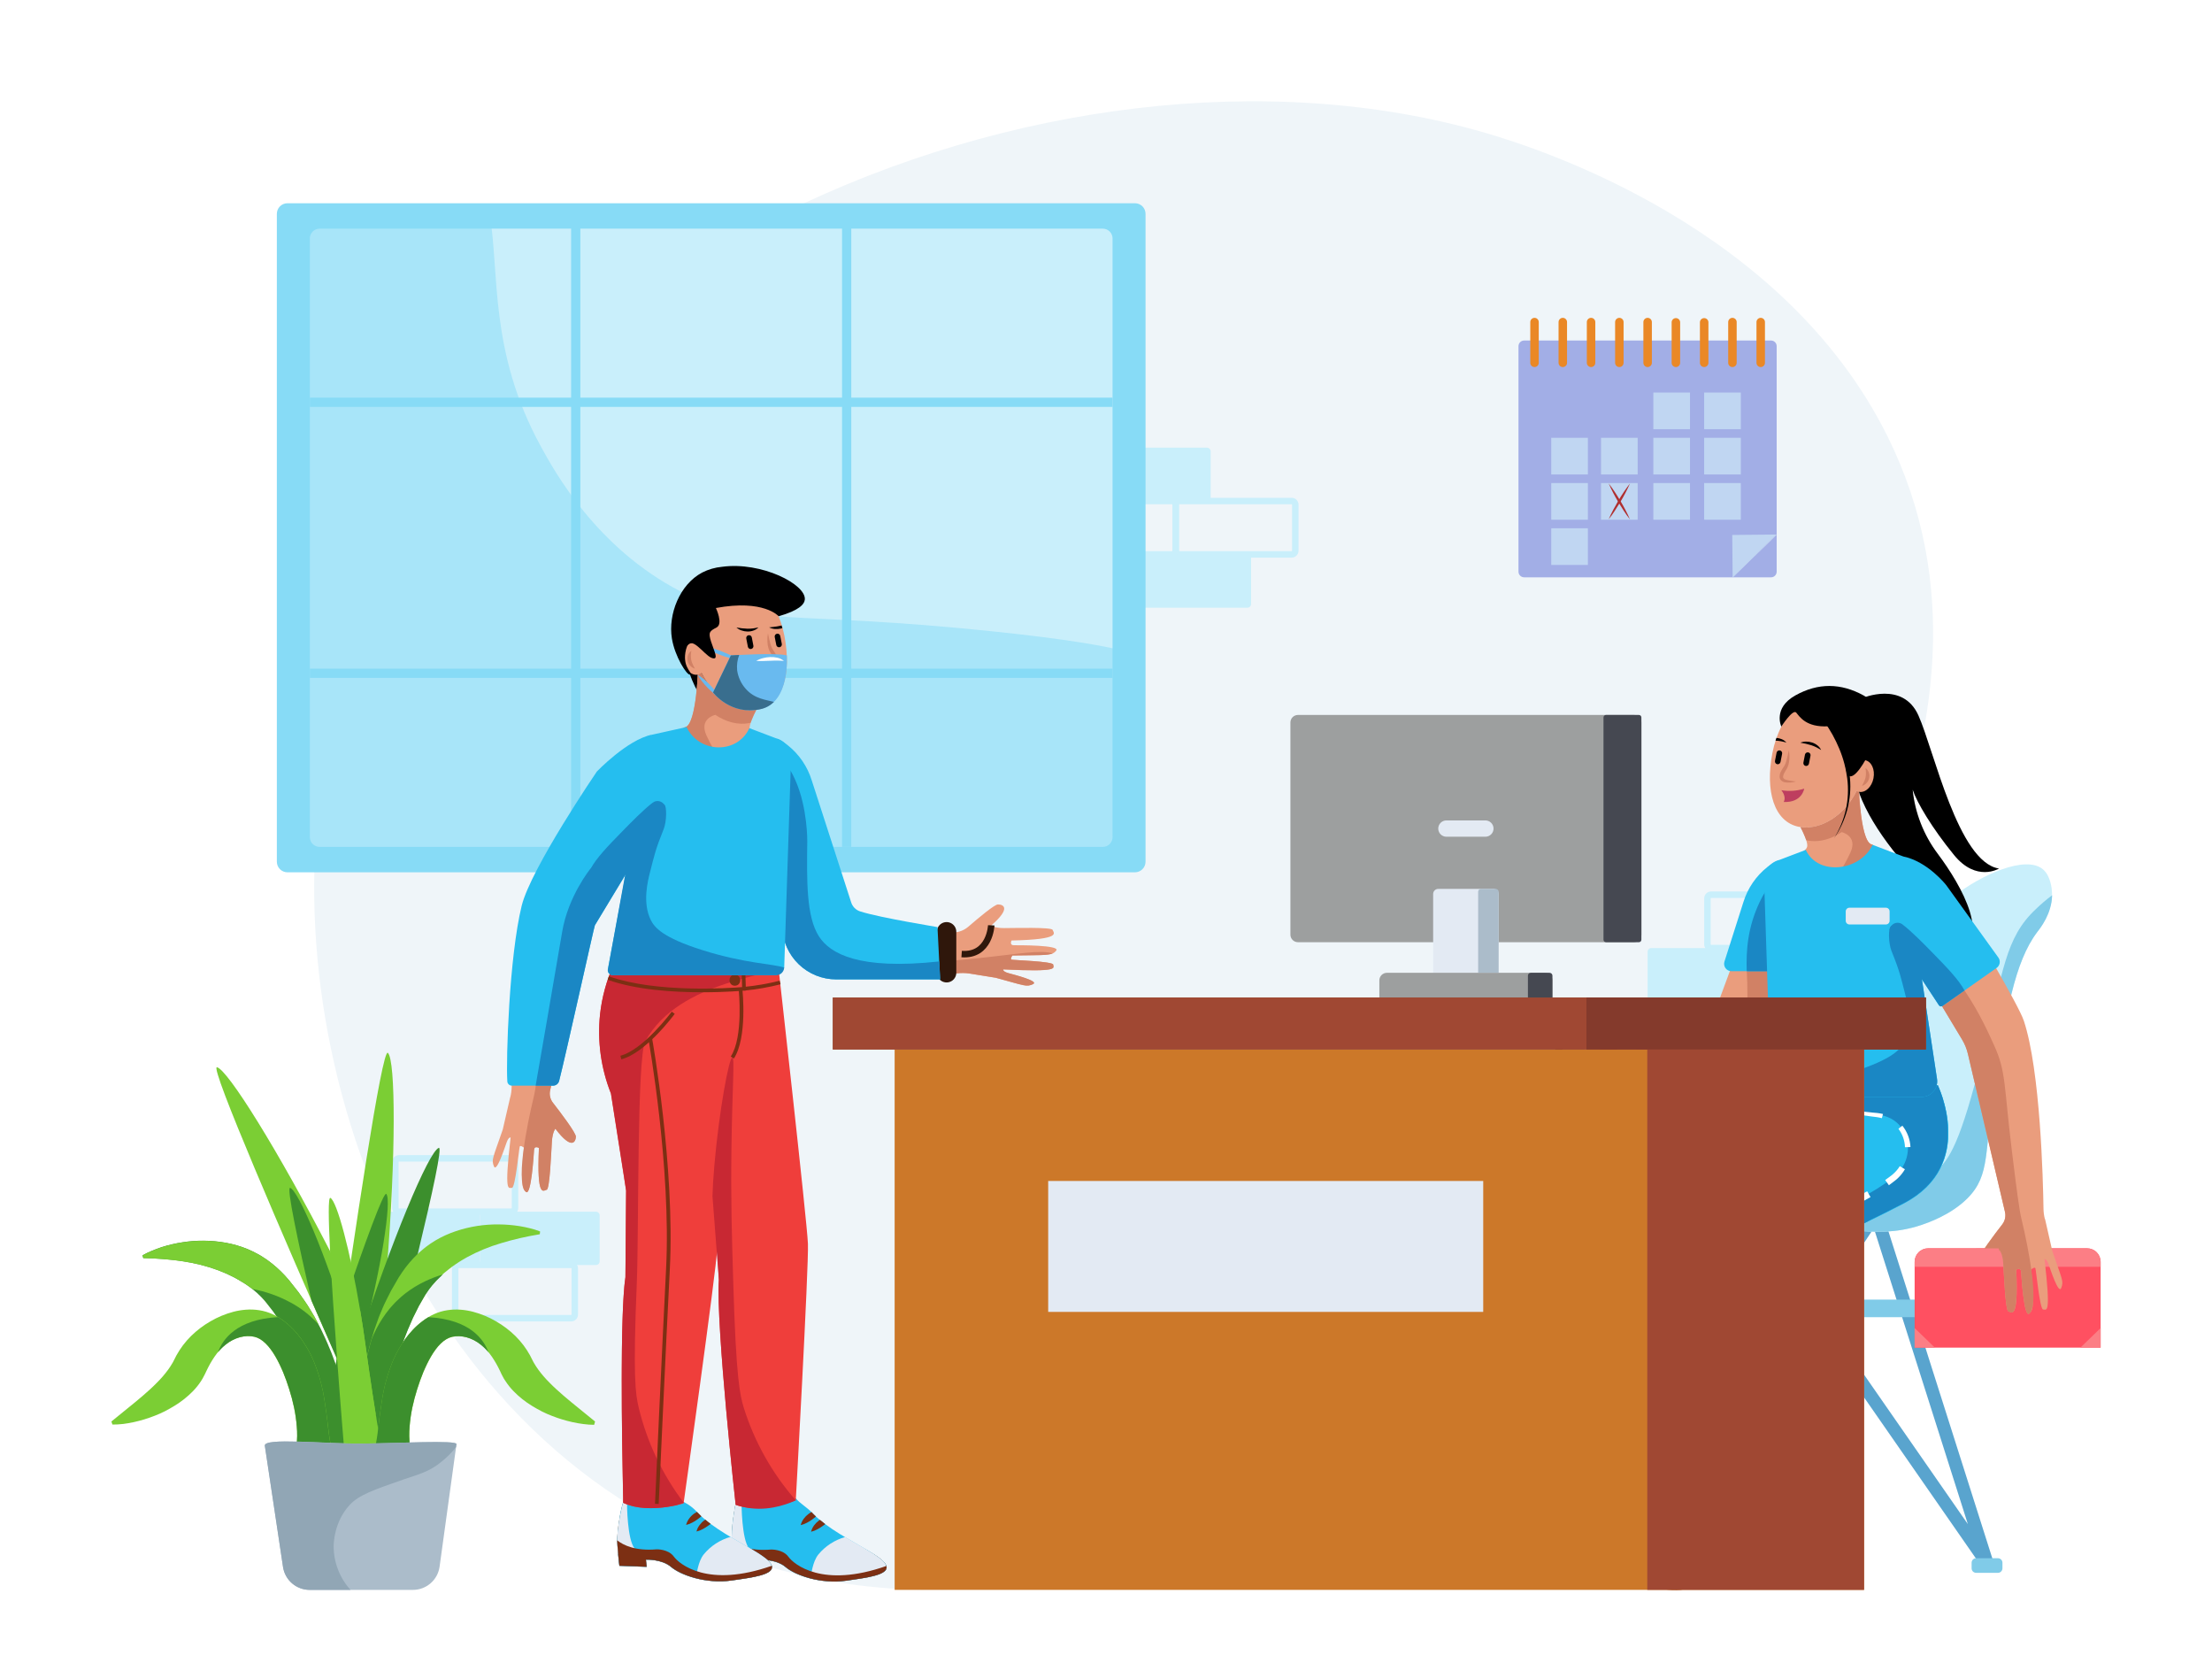 <svg width="628" height="472" viewBox="0 0 628 472" fill="none" xmlns="http://www.w3.org/2000/svg">
<g filter="url(#filter0_i_10_743)">
<path d="M421.608 33.685C437.109 38.191 506.388 60.322 535.93 119.956C577.409 203.627 507.194 293.446 487.935 318.085C443.787 374.573 325.717 479.873 208.187 437.415C114.06 403.399 75.423 288.265 93.535 206.719C123.376 72.301 298.619 -2.075 421.608 33.685Z" fill="#EFF5F9"/>
<path d="M517.66 249.941H485.794C485.216 249.941 484.748 250.41 484.748 250.988V264.035C484.748 264.613 485.216 265.081 485.794 265.081H517.66C518.238 265.081 518.707 264.613 518.707 264.035V250.988C518.707 250.41 518.238 249.941 517.66 249.941Z" stroke="#C9EFFB" stroke-width="1.84" stroke-miterlimit="10"/>
<path d="M517.66 280.164H485.794C485.216 280.164 484.748 280.632 484.748 281.21V294.257C484.748 294.835 485.216 295.304 485.794 295.304H517.66C518.238 295.304 518.707 294.835 518.707 294.257V281.21C518.707 280.632 518.238 280.164 517.66 280.164Z" stroke="#C9EFFB" stroke-width="1.84" stroke-miterlimit="10"/>
<path d="M534.642 265.081H502.777C502.199 265.081 501.73 265.55 501.73 266.128V279.175C501.73 279.753 502.199 280.221 502.777 280.221H534.642C535.22 280.221 535.689 279.753 535.689 279.175V266.128C535.689 265.55 535.22 265.081 534.642 265.081Z" fill="#C9EFFB"/>
<path d="M500.683 265.081H468.818C468.24 265.081 467.771 265.55 467.771 266.128V279.175C467.771 279.753 468.24 280.221 468.818 280.221H500.683C501.261 280.221 501.73 279.753 501.73 279.175V266.128C501.73 265.55 501.261 265.081 500.683 265.081Z" fill="#C9EFFB"/>
<path d="M145.162 324.773H113.296C112.718 324.773 112.25 325.242 112.25 325.82V338.866C112.25 339.444 112.718 339.913 113.296 339.913H145.162C145.74 339.913 146.209 339.444 146.209 338.866V325.82C146.209 325.242 145.74 324.773 145.162 324.773Z" stroke="#C9EFFB" stroke-width="1.84" stroke-miterlimit="10"/>
<path d="M162.139 355.001H130.273C129.695 355.001 129.227 355.469 129.227 356.047V369.094C129.227 369.672 129.695 370.141 130.273 370.141H162.139C162.717 370.141 163.186 369.672 163.186 369.094V356.047C163.186 355.469 162.717 355.001 162.139 355.001Z" stroke="#C9EFFB" stroke-width="1.84" stroke-miterlimit="10"/>
<path d="M169.199 339.913H137.333C136.755 339.913 136.286 340.382 136.286 340.96V354.006C136.286 354.585 136.755 355.053 137.333 355.053H169.199C169.777 355.053 170.245 354.585 170.245 354.006V340.96C170.245 340.382 169.777 339.913 169.199 339.913Z" fill="#C9EFFB"/>
<path d="M135.24 339.913H103.374C102.796 339.913 102.327 340.382 102.327 340.96V354.006C102.327 354.585 102.796 355.053 103.374 355.053H135.24C135.818 355.053 136.286 354.585 136.286 354.006V340.96C136.286 340.382 135.818 339.913 135.24 339.913Z" fill="#C9EFFB"/>
<path d="M342.668 123.064H310.802C310.224 123.064 309.756 123.533 309.756 124.111V137.158C309.756 137.736 310.224 138.204 310.802 138.204H342.668C343.246 138.204 343.715 137.736 343.715 137.158V124.111C343.715 123.533 343.246 123.064 342.668 123.064Z" fill="#C9EFFB"/>
<path d="M354.14 153.345H322.274C321.696 153.345 321.227 153.813 321.227 154.391V167.438C321.227 168.016 321.696 168.485 322.274 168.485H354.14C354.718 168.485 355.186 168.016 355.186 167.438V154.391C355.186 153.813 354.718 153.345 354.14 153.345Z" fill="#C9EFFB"/>
<path d="M366.7 138.205H334.834C334.256 138.205 333.787 138.673 333.787 139.251V152.298C333.787 152.876 334.256 153.345 334.834 153.345H366.7C367.278 153.345 367.746 152.876 367.746 152.298V139.251C367.746 138.673 367.278 138.205 366.7 138.205Z" stroke="#C9EFFB" stroke-width="1.84" stroke-miterlimit="10"/>
<path d="M332.746 138.205H300.88C300.302 138.205 299.833 138.673 299.833 139.251V152.298C299.833 152.876 300.302 153.345 300.88 153.345H332.746C333.324 153.345 333.792 152.876 333.792 152.298V139.251C333.792 138.673 333.324 138.205 332.746 138.205Z" stroke="#C9EFFB" stroke-width="1.84" stroke-miterlimit="10"/>
<path d="M320.74 57.005H82.603V240.129H320.74V57.005Z" fill="#C9EFFB"/>
<path d="M320.74 181.165C314.152 179.36 302.874 177.408 282.296 175.246C224.264 169.16 213.154 174.105 193.372 163.942C169.298 151.571 157.309 129.612 153.431 122.494C138.851 95.747 141.823 73.516 139.05 57.02H82.603V240.129H320.719L320.74 181.165Z" fill="#A8E5F9"/>
<path d="M322.222 53.686H81.603C81.209 53.686 80.818 53.764 80.454 53.915C80.089 54.066 79.758 54.287 79.479 54.566C79.2 54.845 78.979 55.176 78.828 55.541C78.677 55.905 78.599 56.296 78.599 56.69V240.579C78.599 240.974 78.677 241.364 78.828 241.729C78.979 242.093 79.2 242.424 79.479 242.703C79.758 242.982 80.089 243.204 80.454 243.354C80.818 243.505 81.209 243.583 81.603 243.583H322.222C323.018 243.583 323.782 243.267 324.346 242.703C324.909 242.14 325.225 241.376 325.225 240.579V56.69C325.225 56.296 325.148 55.905 324.997 55.541C324.846 55.176 324.625 54.845 324.346 54.566C324.067 54.287 323.736 54.066 323.371 53.915C323.007 53.764 322.616 53.686 322.222 53.686ZM315.863 233.593C315.863 233.958 315.791 234.319 315.651 234.656C315.512 234.993 315.307 235.3 315.049 235.558C314.791 235.816 314.485 236.02 314.148 236.16C313.81 236.3 313.449 236.372 313.084 236.372H90.741C90.376 236.372 90.015 236.3 89.678 236.16C89.341 236.02 89.035 235.815 88.778 235.557C88.52 235.299 88.316 234.993 88.177 234.656C88.038 234.319 87.966 233.957 87.967 233.593V63.672C87.967 62.936 88.259 62.23 88.779 61.71C89.3 61.19 90.005 60.898 90.741 60.898H313.084C313.449 60.897 313.81 60.968 314.147 61.108C314.484 61.247 314.791 61.451 315.049 61.709C315.307 61.966 315.512 62.272 315.651 62.609C315.791 62.946 315.863 63.307 315.863 63.672V233.593Z" fill="#87DBF6"/>
<path d="M241.681 60.694H239.064V236.372H241.681V60.694Z" fill="#87DBF6"/>
<path d="M164.761 60.694H162.144V236.372H164.761V60.694Z" fill="#87DBF6"/>
<path d="M315.863 185.786H87.967V188.403H315.863V185.786Z" fill="#87DBF6"/>
<path d="M315.863 108.867H87.967V111.483H315.863V108.867Z" fill="#87DBF6"/>
<path d="M91.583 414.132L91.06 413.714C91.583 409.836 93.232 398.014 95.341 383.198C100.501 347.046 108.487 293.258 110.12 294.828C112.349 296.974 112.396 324.171 109.827 356.105C109.581 359.245 109.303 362.385 109 365.567C108.693 368.895 108.401 372.074 108.126 375.102C106.943 377.975 105.687 380.916 104.363 383.884C95.576 403.629 91.583 414.132 91.583 414.132Z" fill="#7BCE34"/>
<path d="M94.838 408.93C94.838 408.93 97.115 397.94 102.688 377.054C108.262 356.168 111.261 336.716 109.68 334.873C108.958 334.01 103.521 349.04 97.952 365.263C95.456 382.34 93.242 398.265 91.965 407.318L94.838 408.93Z" fill="#3C8F2D"/>
<path d="M95.77 439.053L96.414 438.875C97.413 435.087 100.459 423.531 104.201 409.045C113.354 373.689 126.704 320.968 124.574 321.79C121.685 322.915 111.177 347.999 101.26 378.462C100.29 381.434 99.33 384.451 98.381 387.51C97.394 390.703 96.44 393.75 95.519 396.653C95.519 399.756 95.519 402.933 95.613 406.204C96.131 427.828 95.77 439.053 95.77 439.053Z" fill="#3C8F2D"/>
<path d="M40.454 352.285C41.321 351.8 42.218 351.37 43.138 350.997C44.054 350.61 44.991 350.275 45.938 349.951C47.847 349.347 49.8 348.894 51.779 348.595C55.855 347.95 60.009 347.991 64.072 348.716C66.177 349.095 68.238 349.691 70.221 350.495C71.223 350.913 72.201 351.385 73.152 351.908L73.863 352.306C74.099 352.447 74.324 352.599 74.554 352.745C75.009 353.049 75.486 353.326 75.925 353.651C77.7 354.93 79.344 356.382 80.834 357.984L81.917 359.208C82.001 359.313 82.101 359.413 82.179 359.512L82.409 359.81L82.88 360.407L84.754 362.783C85.905 364.442 87.119 366.054 88.124 367.802L88.899 369.094C89.024 369.314 89.16 369.529 89.281 369.743L89.637 370.413L91.06 373.113C91.913 374.929 92.787 376.73 93.52 378.588L94.101 379.969L94.624 381.366L95.147 382.764L95.414 383.465L95.65 384.171C95.969 385.119 96.33 386.045 96.696 386.982C97.063 387.919 97.387 388.861 97.743 389.797C98.099 390.734 98.376 391.702 98.648 392.665C98.921 393.628 99.104 394.612 99.282 395.596C99.36 396.119 99.423 396.59 99.475 397.087C99.528 397.585 99.59 398.087 99.632 398.584C99.69 399.589 99.742 400.588 99.727 401.604C99.717 402.616 99.656 403.628 99.543 404.634C99.437 405.658 99.253 406.673 98.994 407.669L92.777 407.894C92.096 406.136 91.599 404.393 91.112 402.661L90.751 401.363C90.641 400.929 90.521 400.494 90.422 400.06C90.188 399.195 89.973 398.322 89.778 397.443C89.558 396.58 89.38 395.711 89.228 394.827C89.077 393.942 88.904 393.068 88.763 392.21C88.621 391.352 88.422 390.451 88.239 389.593C88.056 388.735 87.773 387.866 87.507 387.008L87.297 386.369L87.067 385.741L86.596 384.485C86.439 384.067 86.282 383.648 86.115 383.235L85.591 382.01C84.9 380.362 84.058 378.792 83.257 377.201L81.933 374.888L81.603 374.312C81.488 374.123 81.363 373.94 81.248 373.752L80.478 372.59L79.772 371.465C79.541 371.088 79.248 370.743 79.018 370.376L77.506 368.199L75.868 366.106L75.454 365.583L75.25 365.326C75.182 365.237 75.114 365.174 75.046 365.096L74.235 364.206C73.968 363.908 73.659 363.652 73.377 363.369L72.948 362.956C72.801 362.819 72.644 362.699 72.492 362.568C72.178 362.317 71.89 362.045 71.571 361.799L70.613 361.087C70.299 360.841 69.954 360.637 69.63 360.407C69.462 360.297 69.3 360.182 69.106 360.077L68.583 359.768C67.908 359.334 67.191 358.963 66.49 358.56C65.022 357.796 63.51 357.12 61.963 356.534C58.68 355.319 55.276 354.457 51.81 353.965C50.02 353.687 48.194 353.483 46.331 353.342C44.468 353.201 42.573 353.101 40.663 353.065L40.454 352.285Z" fill="#3C8F2D"/>
<path d="M92.578 407.412L92.552 406.706C92.552 406.261 92.52 405.811 92.494 405.366L92.374 404.032C92.237 402.252 91.939 400.494 91.677 398.736L91.154 396.119L91.029 395.47C90.981 395.25 90.919 395.041 90.866 394.826L90.537 393.523L90.223 392.236C90.128 391.801 89.966 391.388 89.851 390.964L89.108 388.421L88.213 385.93L87.988 385.307L87.873 384.998C87.836 384.893 87.789 384.81 87.752 384.715L87.266 383.616C87.109 383.245 86.894 382.905 86.743 382.57L86.465 382.046C86.371 381.869 86.256 381.706 86.156 381.523C85.942 381.188 85.748 380.838 85.528 380.508L84.843 379.524C84.623 379.194 84.361 378.891 84.126 378.571C84.005 378.414 83.885 378.252 83.76 378.095L83.618 377.933C84.299 379.257 84.984 380.586 85.56 381.968L86.083 383.193C86.251 383.606 86.407 384.025 86.564 384.443L87.035 385.699L87.266 386.327L87.475 386.966C87.742 387.824 87.999 388.677 88.208 389.551C88.417 390.425 88.569 391.309 88.731 392.168C88.893 393.026 89.014 393.937 89.197 394.784C89.38 395.632 89.527 396.532 89.746 397.401C89.966 398.27 90.155 399.138 90.39 400.018C90.49 400.452 90.61 400.886 90.72 401.321L91.081 402.619C91.526 404.225 91.986 405.811 92.578 407.412Z" fill="#7BCE34"/>
<path d="M66.516 358.576C67.222 358.979 67.939 359.35 68.609 359.784L69.132 360.093C69.3 360.198 69.462 360.313 69.656 360.423C69.98 360.653 70.326 360.857 70.64 361.103L71.597 361.815L71.634 361.846C75.458 362.554 79.146 363.863 82.561 365.724C85.407 367.252 87.976 369.247 90.16 371.627L90.469 371.968L89.663 370.44L89.307 369.77C89.186 369.555 89.05 369.341 88.925 369.121L88.15 367.828C87.145 366.08 85.931 364.468 84.78 362.809L82.906 360.433L82.436 359.837L82.205 359.539C82.127 359.439 82.027 359.34 81.944 359.235L80.86 358.01C79.37 356.408 77.726 354.957 75.951 353.677C75.512 353.347 75.036 353.075 74.58 352.772C74.35 352.625 74.125 352.473 73.889 352.332L73.178 351.934C72.227 351.411 71.249 350.939 70.247 350.521C68.264 349.717 66.204 349.121 64.098 348.742C60.035 348.018 55.881 347.977 51.805 348.622C49.826 348.92 47.873 349.374 45.964 349.977C45.017 350.275 44.08 350.61 43.165 351.024C42.244 351.396 41.347 351.826 40.48 352.311L40.7 353.091C42.61 353.128 44.51 353.211 46.367 353.368C48.225 353.525 50.031 353.714 51.847 353.991C55.319 354.488 58.727 355.354 62.015 356.576C63.553 357.155 65.056 357.822 66.516 358.576Z" fill="#7BCE34"/>
<path d="M153.337 345.513C152.407 345.156 151.457 344.859 150.49 344.623C149.527 344.377 148.553 344.184 147.575 344.021C145.598 343.703 143.6 343.537 141.598 343.524C137.472 343.474 133.366 344.116 129.452 345.424C127.423 346.1 125.47 346.987 123.627 348.072C122.695 348.63 121.795 349.24 120.932 349.898L120.283 350.422C120.074 350.589 119.869 350.772 119.66 350.945C119.252 351.311 118.828 351.652 118.436 352.039C116.866 353.565 115.45 355.24 114.207 357.042L113.312 358.408C113.244 358.523 113.16 358.638 113.098 358.748L112.909 359.078L112.532 359.732L111.02 362.348C110.125 364.149 109.152 365.923 108.403 367.796L107.822 369.188C107.728 369.424 107.629 369.654 107.54 369.89L107.289 370.596L106.278 373.438C105.698 375.353 105.096 377.264 104.64 379.195L104.264 380.649L103.939 382.11L103.615 383.57L103.458 384.297L103.322 385.035C103.144 386.014 102.919 386.987 102.715 387.96C102.51 388.934 102.306 389.918 102.092 390.896C101.877 391.875 101.741 392.869 101.61 393.864C101.48 394.858 101.443 395.858 101.406 396.857C101.406 397.38 101.406 397.862 101.406 398.364C101.406 398.867 101.438 399.364 101.469 399.866C101.558 400.866 101.647 401.865 101.809 402.865C101.965 403.866 102.173 404.858 102.432 405.838C102.685 406.836 103.014 407.814 103.416 408.763L109.596 408.083C110.015 406.246 110.256 404.451 110.486 402.661L110.654 401.321C110.701 400.876 110.758 400.431 110.795 399.987C110.9 399.097 110.988 398.213 111.057 397.323C111.125 396.433 111.198 395.549 111.224 394.654C111.25 393.759 111.287 392.875 111.297 391.974C111.308 391.074 111.381 390.185 111.439 389.29C111.496 388.395 111.653 387.51 111.794 386.626L111.904 385.967L112.046 385.307L112.328 383.999C112.422 383.559 112.522 383.125 112.627 382.69L112.977 381.398C113.422 379.666 114.024 377.991 114.594 376.306L115.568 373.825L115.814 373.202C115.897 372.998 115.997 372.799 116.086 372.601L116.609 371.386L117.132 370.172C117.3 369.764 117.53 369.387 117.719 368.984L118.901 366.614L120.22 364.321L120.555 363.751L120.717 363.463C120.775 363.369 120.832 363.296 120.89 363.207L121.565 362.212C121.78 361.877 122.052 361.579 122.287 361.255L122.654 360.784C122.779 360.632 122.92 360.485 123.051 360.334C123.323 360.041 123.575 359.732 123.847 359.444L124.695 358.601C124.967 358.314 125.281 358.078 125.569 357.785C125.72 357.654 125.862 357.513 126.013 357.382C126.165 357.251 126.327 357.136 126.479 357.005C127.086 356.482 127.74 356.006 128.384 355.509C129.724 354.536 131.122 353.647 132.571 352.845C135.676 351.157 138.953 349.808 142.347 348.82C144.079 348.297 145.858 347.821 147.674 347.407C149.49 346.994 151.337 346.628 153.248 346.314L153.337 345.513Z" fill="#7BCE34"/>
<path d="M125.663 357.785L125.731 357.727C123.978 358.25 122.268 358.91 120.618 359.7C118.688 360.622 116.859 361.741 115.159 363.039C114.303 363.707 113.483 364.422 112.705 365.18L112.124 365.75C111.936 365.949 111.758 366.153 111.569 366.357C111.213 366.765 110.831 367.158 110.491 367.587C109.118 369.291 107.915 371.126 106.901 373.066L106.179 374.532C106.121 374.652 106.053 374.783 106.006 374.898L105.86 375.249L105.567 375.945L105.509 376.075C105.206 377.122 104.918 378.169 104.672 379.215L104.295 380.67L103.971 382.13L103.646 383.59L103.489 384.318L103.353 385.056C103.175 386.034 102.95 387.008 102.746 387.981C102.542 388.955 102.338 389.938 102.123 390.917C101.909 391.896 101.773 392.89 101.642 393.884C101.511 394.879 101.474 395.878 101.438 396.878C101.438 397.401 101.438 397.883 101.438 398.385C101.438 398.887 101.469 399.385 101.5 399.887C101.589 400.887 101.678 401.886 101.841 402.886C101.997 403.887 102.205 404.879 102.463 405.858C102.716 406.857 103.045 407.835 103.447 408.784L108.293 408.26V408.145C108.225 407.25 108.162 406.355 108.11 405.461C108.058 404.566 108.11 403.671 108.136 402.776L108.168 402.106L108.225 401.436L108.346 400.102C108.387 399.657 108.429 399.212 108.482 398.767L108.675 397.443C108.906 395.669 109.303 393.931 109.659 392.21L110.324 389.63L110.491 388.986C110.549 388.771 110.622 388.562 110.685 388.348L111.083 387.081L111.465 385.809C111.585 385.385 111.763 384.977 111.904 384.559L112.789 382.062L112.982 381.607L113.024 381.45C113.469 379.718 114.071 378.043 114.641 376.358L115.615 373.877L115.861 373.255C115.944 373.051 116.044 372.852 116.133 372.653L116.656 371.439L117.179 370.224C117.347 369.816 117.577 369.44 117.766 369.037L118.948 366.666L120.267 364.374L120.602 363.803L120.764 363.515C120.822 363.421 120.879 363.348 120.937 363.259L121.612 362.265C121.827 361.93 122.099 361.631 122.334 361.307L122.701 360.836C122.826 360.684 122.968 360.538 123.098 360.386C123.371 360.093 123.622 359.784 123.894 359.496L124.742 358.654C125.077 358.313 125.375 358.062 125.663 357.785Z" fill="#3C8F2D"/>
<path d="M108.853 410.014L108.183 409.935C106.613 406.361 101.731 395.439 95.713 381.759C81.002 348.334 59.377 298.439 61.596 298.91C64.621 299.554 79.023 322.627 93.708 351.102C95.135 353.893 96.566 356.717 97.999 359.575C99.493 362.565 100.923 365.417 102.291 368.131C102.814 371.193 103.29 374.359 103.73 377.551C106.682 398.992 108.853 410.014 108.853 410.014Z" fill="#7BCE34"/>
<path d="M108.853 403.885C108.853 403.885 104.975 393.345 98.706 372.663C92.436 351.981 84.68 333.879 82.367 333.151C81.279 332.806 84.602 348.449 88.433 365.159C95.336 380.979 101.846 395.685 105.562 404.037L108.853 403.885Z" fill="#3C8F2D"/>
<path d="M108.853 410.013L108.183 409.935L97.832 408.768C97.832 408.768 96.785 396.344 95.712 381.759C94.943 371.407 94.142 359.957 93.708 351.102C93.248 342.022 93.148 335.669 93.797 335.993C95.644 336.914 99.397 350.835 102.291 368.131C102.814 371.193 103.29 374.359 103.73 377.551C106.681 398.992 108.853 410.013 108.853 410.013Z" fill="#7BCE34"/>
<path d="M168.942 399.463C165.844 396.893 162.804 394.544 160.004 392.136C158.612 390.927 157.262 389.729 156.048 388.473C154.878 387.318 153.802 386.072 152.829 384.747C152.403 384.16 152.006 383.552 151.641 382.926C151.564 382.776 151.481 382.629 151.39 382.486C151.306 382.34 151.243 382.193 151.17 382.052L150.49 380.712C149.937 379.707 149.314 378.742 148.627 377.823C147.924 376.9 147.16 376.026 146.34 375.207C144.681 373.584 142.824 372.177 140.813 371.02C138.788 369.839 136.615 368.935 134.35 368.33C133.178 368.019 131.98 367.818 130.771 367.728C129.506 367.629 128.235 367.678 126.982 367.875C125.664 368.075 124.38 368.457 123.167 369.01C122.005 369.557 120.908 370.231 119.896 371.02C118.941 371.742 118.05 372.544 117.232 373.417C116.443 374.25 115.71 375.134 115.039 376.065C113.758 377.857 112.657 379.771 111.753 381.78C110.096 385.653 108.961 389.728 108.377 393.9C108.22 394.915 108.063 395.931 107.932 396.946L107.728 398.464C107.671 398.987 107.624 399.479 107.55 399.986C107.31 402.006 107.079 404.021 106.682 406.036L116.374 406.371C116.15 404.548 116.122 402.705 116.29 400.876C116.441 399.069 116.706 397.274 117.085 395.501C117.462 393.738 117.923 392.011 118.451 390.336C118.98 388.661 119.556 387.013 120.21 385.443C120.534 384.658 120.864 383.873 121.256 383.14C121.649 382.408 121.999 381.665 122.413 380.974C122.81 380.295 123.243 379.638 123.711 379.006C124.147 378.411 124.632 377.852 125.16 377.337C125.635 376.871 126.162 376.462 126.73 376.117C127.244 375.804 127.804 375.575 128.389 375.437C129.038 375.292 129.703 375.231 130.368 375.254C131.085 375.282 131.798 375.389 132.492 375.573C133.966 375.987 135.34 376.7 136.527 377.666C137.736 378.649 138.794 379.804 139.667 381.094C140.112 381.738 140.515 382.402 140.902 383.077C141.29 383.753 141.635 384.454 141.986 385.171L142.232 385.694L142.289 385.825C142.289 385.872 142.326 385.903 142.368 385.987L142.587 386.416C142.739 386.699 142.88 386.992 143.037 387.264C143.194 387.536 143.367 387.788 143.561 388.065C144.223 389.073 144.98 390.016 145.822 390.88C147.385 392.48 149.143 393.876 151.055 395.036C151.976 395.596 152.897 396.119 153.844 396.606C154.792 397.092 155.739 397.49 156.702 397.867C158.612 398.617 160.579 399.216 162.584 399.657C163.584 399.871 164.588 400.054 165.598 400.18C166.62 400.319 167.65 400.394 168.681 400.405L168.942 399.463Z" fill="#7BCE34"/>
<path d="M107.728 398.448L107.932 396.93C108.063 395.915 108.22 394.9 108.377 393.885C108.961 389.713 110.096 385.637 111.753 381.764C112.657 379.755 113.758 377.841 115.039 376.049C115.71 375.119 116.443 374.234 117.232 373.401C118.051 372.534 118.942 371.737 119.896 371.02C120.454 370.595 121.038 370.203 121.644 369.848C133.466 370.513 137.38 376.212 138.673 379.791C138.02 379.003 137.286 378.284 136.485 377.646C135.298 376.679 133.924 375.967 132.45 375.552C131.756 375.368 131.044 375.261 130.326 375.233C129.661 375.21 128.996 375.272 128.348 375.416C127.762 375.554 127.202 375.784 126.689 376.097C126.12 376.441 125.593 376.851 125.119 377.316C124.59 377.832 124.105 378.39 123.669 378.985C123.201 379.617 122.768 380.274 122.371 380.953C121.958 381.644 121.576 382.366 121.214 383.12C120.853 383.873 120.508 384.637 120.168 385.422C119.514 386.992 118.948 388.636 118.409 390.316C117.87 391.995 117.42 393.717 117.044 395.481C116.679 397.253 116.427 399.046 116.29 400.85C116.122 402.68 116.15 404.522 116.374 406.345L106.682 406.01C107.079 403.995 107.31 401.981 107.55 399.961C107.624 399.463 107.671 398.956 107.728 398.448Z" fill="#3C8F2D"/>
<path d="M31.625 399.463C34.723 396.893 37.769 394.544 40.563 392.136C41.956 390.927 43.306 389.729 44.52 388.473C45.692 387.32 46.769 386.074 47.738 384.747C48.167 384.161 48.563 383.553 48.926 382.926C49.007 382.776 49.09 382.629 49.178 382.486C49.267 382.339 49.324 382.193 49.397 382.052L50.078 380.712C50.634 379.708 51.259 378.743 51.946 377.823C52.65 376.9 53.416 376.026 54.238 375.206C55.894 373.583 57.749 372.176 59.759 371.02C61.785 369.84 63.958 368.935 66.223 368.33C67.396 368.018 68.596 367.817 69.807 367.728C71.072 367.629 72.343 367.678 73.596 367.875C74.913 368.075 76.195 368.457 77.406 369.01C78.566 369.546 79.662 370.207 80.677 370.983C81.63 371.706 82.522 372.508 83.341 373.38C84.127 374.214 84.857 375.099 85.528 376.028C86.81 377.82 87.911 379.734 88.815 381.743C90.471 385.616 91.606 389.692 92.19 393.863C92.347 394.879 92.504 395.894 92.635 396.909L92.839 398.427C92.902 398.95 92.944 399.442 93.017 399.95C93.263 401.97 93.488 403.985 93.886 405.999L84.194 406.334C84.41 404.514 84.431 402.675 84.257 400.85C84.106 399.043 83.84 397.248 83.461 395.475C83.093 393.731 82.637 392.008 82.095 390.31C81.572 388.63 80.991 386.987 80.337 385.417C80.012 384.632 79.683 383.847 79.29 383.114C78.898 382.381 78.547 381.638 78.134 380.947C77.739 380.267 77.305 379.61 76.836 378.98C76.401 378.384 75.918 377.826 75.391 377.31C74.923 376.849 74.405 376.44 73.847 376.091C73.332 375.778 72.77 375.549 72.183 375.411C71.534 375.266 70.87 375.204 70.205 375.227C69.487 375.256 68.775 375.363 68.08 375.547C66.606 375.961 65.233 376.673 64.046 377.64C62.836 378.622 61.778 379.777 60.906 381.068C60.461 381.711 60.058 382.376 59.67 383.051C59.283 383.726 58.938 384.428 58.592 385.145L58.346 385.668L58.284 385.799L58.205 385.961L57.985 386.39C57.839 386.673 57.692 386.966 57.535 387.238C57.378 387.51 57.211 387.761 57.043 388.039C56.379 389.047 55.62 389.99 54.777 390.854C53.214 392.453 51.456 393.849 49.544 395.009C48.628 395.569 47.702 396.093 46.755 396.579C45.807 397.066 44.86 397.464 43.897 397.841C41.987 398.591 40.02 399.19 38.015 399.63C37.015 399.845 36.016 400.028 35.001 400.154C33.979 400.275 32.952 400.332 31.923 400.326L31.625 399.463Z" fill="#7BCE34"/>
<path d="M92.839 398.448L92.635 396.93C92.504 395.915 92.347 394.9 92.19 393.885C91.606 389.713 90.471 385.637 88.815 381.764C87.911 379.755 86.81 377.841 85.528 376.049C84.857 375.12 84.127 374.236 83.341 373.401C82.521 372.529 81.63 371.727 80.677 371.004C80.116 370.58 79.53 370.189 78.924 369.832C67.102 370.497 63.187 376.196 61.9 379.775C62.55 378.986 63.281 378.267 64.082 377.63C65.27 376.663 66.643 375.951 68.117 375.536C68.811 375.353 69.524 375.246 70.242 375.217C70.906 375.194 71.571 375.256 72.22 375.4C72.807 375.539 73.368 375.768 73.884 376.081C74.442 376.43 74.959 376.839 75.428 377.3C75.954 377.816 76.438 378.374 76.872 378.97C77.342 379.6 77.775 380.257 78.17 380.937C78.584 381.628 78.966 382.35 79.327 383.104C79.688 383.858 80.033 384.622 80.373 385.407C81.028 386.977 81.593 388.62 82.132 390.3C82.674 391.997 83.13 393.721 83.498 395.465C83.865 397.242 84.118 399.041 84.257 400.85C84.425 402.68 84.397 404.522 84.173 406.345L93.865 406.01C93.467 403.995 93.242 401.981 92.996 399.96C92.944 399.463 92.902 398.956 92.839 398.448Z" fill="#3C8F2D"/>
<path d="M117.227 447.254H87.92C86.091 447.253 84.323 446.596 82.937 445.402C81.552 444.209 80.64 442.558 80.368 440.749L75.203 406.34C74.842 403.953 92.384 405.816 103.123 405.733C113.239 405.633 129.776 404.686 129.598 405.884L124.789 440.749C124.517 442.559 123.604 444.212 122.216 445.406C120.828 446.6 119.057 447.255 117.227 447.254Z" fill="#ABBCCA"/>
<path d="M102.39 405.743C91.651 405.848 74.831 403.953 75.177 406.34L80.342 440.749C80.615 442.562 81.53 444.217 82.921 445.411C84.312 446.605 86.087 447.259 87.92 447.254H99.517C96.469 443.893 94.763 439.529 94.723 434.992C94.723 434.055 94.833 428.016 99.224 423.201C101.841 420.323 106.09 418.853 114.584 415.906C118.666 414.493 121.91 413.776 125.448 410.788C126.934 409.596 128.279 408.239 129.457 406.743L129.577 405.884C129.787 404.691 112.517 405.644 102.39 405.743Z" fill="#91A6B5"/>
<path d="M491.85 159.86H432.713C432.287 159.859 431.879 159.689 431.578 159.388C431.277 159.087 431.108 158.679 431.106 158.254V94.255C431.106 94.044 431.148 93.835 431.229 93.64C431.309 93.445 431.428 93.268 431.577 93.119C431.726 92.97 431.903 92.852 432.098 92.771C432.293 92.69 432.502 92.649 432.713 92.649H502.803C503.014 92.648 503.223 92.689 503.419 92.769C503.614 92.85 503.791 92.968 503.941 93.118C504.09 93.267 504.208 93.444 504.289 93.64C504.369 93.835 504.41 94.044 504.41 94.255V147.777L491.85 159.86Z" fill="#A2AEE6"/>
<path d="M479.797 107.417H469.393V117.821H479.797V107.417Z" fill="#C0D6F2"/>
<path d="M494.226 107.417H483.822V117.821H494.226V107.417Z" fill="#C0D6F2"/>
<path d="M479.797 120.26H469.393V130.664H479.797V120.26Z" fill="#C0D6F2"/>
<path d="M494.226 120.26H483.822V130.664H494.226V120.26Z" fill="#C0D6F2"/>
<path d="M479.797 133.107H469.393V143.511H479.797V133.107Z" fill="#C0D6F2"/>
<path d="M494.226 133.107H483.822V143.511H494.226V133.107Z" fill="#C0D6F2"/>
<path d="M450.81 133.107H440.406V143.511H450.81V133.107Z" fill="#C0D6F2"/>
<path d="M450.81 145.939H440.406V156.343H450.81V145.939Z" fill="#C0D6F2"/>
<path d="M450.81 120.26H440.406V130.664H450.81V120.26Z" fill="#C0D6F2"/>
<path d="M464.945 133.107H454.541V143.511H464.945V133.107Z" fill="#C0D6F2"/>
<path d="M464.945 120.26H454.541V130.664H464.945V120.26Z" fill="#C0D6F2"/>
<path d="M502.803 159.86C503.229 159.86 503.638 159.691 503.939 159.39C504.24 159.088 504.41 158.68 504.41 158.254V147.787L491.85 159.871L502.803 159.86Z" fill="#A2AEE6"/>
<path d="M443.687 100.179C443.529 100.179 443.372 100.148 443.225 100.087C443.079 100.027 442.946 99.937 442.834 99.825C442.722 99.713 442.634 99.579 442.574 99.433C442.513 99.286 442.483 99.129 442.484 98.971V87.415C442.484 87.096 442.61 86.79 442.836 86.564C443.062 86.338 443.368 86.212 443.687 86.212C444.006 86.212 444.313 86.338 444.538 86.564C444.764 86.79 444.891 87.096 444.891 87.415V98.971C444.892 99.129 444.861 99.286 444.801 99.433C444.741 99.579 444.652 99.713 444.54 99.825C444.428 99.937 444.295 100.027 444.149 100.087C444.003 100.148 443.846 100.179 443.687 100.179Z" fill="#EA8826"/>
<path d="M435.659 100.179C435.501 100.179 435.344 100.148 435.198 100.087C435.051 100.027 434.918 99.937 434.806 99.825C434.695 99.713 434.606 99.579 434.546 99.433C434.486 99.286 434.455 99.129 434.456 98.971V87.415C434.456 87.096 434.583 86.79 434.808 86.564C435.034 86.338 435.34 86.212 435.659 86.212C435.979 86.212 436.285 86.338 436.511 86.564C436.736 86.79 436.863 87.096 436.863 87.415V98.971C436.864 99.129 436.833 99.286 436.773 99.433C436.713 99.579 436.624 99.713 436.512 99.825C436.401 99.937 436.268 100.027 436.121 100.087C435.975 100.148 435.818 100.179 435.659 100.179Z" fill="#EA8826"/>
<path d="M451.715 100.179C451.557 100.179 451.4 100.148 451.253 100.087C451.107 100.027 450.974 99.937 450.862 99.825C450.75 99.713 450.662 99.579 450.602 99.433C450.541 99.286 450.511 99.129 450.511 98.971V87.415C450.511 87.096 450.638 86.79 450.864 86.564C451.09 86.338 451.396 86.212 451.715 86.212C452.034 86.212 452.341 86.338 452.566 86.564C452.792 86.79 452.919 87.096 452.919 87.415V98.971C452.92 99.129 452.889 99.286 452.829 99.433C452.769 99.579 452.68 99.713 452.568 99.825C452.456 99.937 452.323 100.027 452.177 100.087C452.031 100.148 451.874 100.179 451.715 100.179Z" fill="#EA8826"/>
<path d="M459.743 100.179C459.585 100.179 459.428 100.148 459.281 100.087C459.135 100.027 459.002 99.937 458.89 99.825C458.778 99.713 458.69 99.579 458.63 99.433C458.569 99.286 458.539 99.129 458.539 98.971V87.415C458.539 87.096 458.666 86.79 458.892 86.564C459.118 86.338 459.424 86.212 459.743 86.212C460.062 86.212 460.368 86.338 460.594 86.564C460.82 86.79 460.947 87.096 460.947 87.415V98.971C460.947 99.129 460.917 99.286 460.857 99.433C460.796 99.579 460.708 99.713 460.596 99.825C460.484 99.937 460.351 100.027 460.205 100.087C460.059 100.148 459.902 100.179 459.743 100.179Z" fill="#EA8826"/>
<path d="M467.771 100.179C467.613 100.179 467.456 100.148 467.309 100.087C467.163 100.027 467.03 99.937 466.918 99.825C466.806 99.713 466.718 99.579 466.658 99.433C466.597 99.286 466.567 99.129 466.567 98.971V87.415C466.567 87.096 466.694 86.79 466.92 86.564C467.146 86.338 467.452 86.212 467.771 86.212C468.09 86.212 468.396 86.338 468.622 86.564C468.848 86.79 468.975 87.096 468.975 87.415V98.971C468.975 99.129 468.945 99.286 468.885 99.433C468.824 99.579 468.736 99.713 468.624 99.825C468.512 99.937 468.379 100.027 468.233 100.087C468.086 100.148 467.93 100.179 467.771 100.179Z" fill="#EA8826"/>
<path d="M475.799 100.18C475.64 100.18 475.483 100.149 475.336 100.089C475.189 100.028 475.055 99.939 474.943 99.827C474.83 99.715 474.741 99.581 474.681 99.434C474.62 99.287 474.589 99.13 474.59 98.971V87.415C474.61 87.109 474.746 86.822 474.97 86.612C475.194 86.403 475.49 86.286 475.796 86.286C476.103 86.286 476.399 86.403 476.623 86.612C476.847 86.822 476.982 87.109 477.003 87.415V98.971C477.003 99.129 476.973 99.286 476.913 99.433C476.852 99.579 476.764 99.713 476.652 99.825C476.54 99.937 476.407 100.027 476.261 100.087C476.114 100.148 475.958 100.18 475.799 100.18Z" fill="#EA8826"/>
<path d="M483.822 100.18C483.663 100.18 483.506 100.148 483.36 100.087C483.213 100.027 483.081 99.937 482.969 99.825C482.857 99.713 482.768 99.579 482.708 99.433C482.648 99.286 482.617 99.129 482.618 98.971V87.415C482.638 87.109 482.774 86.822 482.998 86.612C483.222 86.403 483.517 86.286 483.824 86.286C484.131 86.286 484.427 86.403 484.651 86.612C484.875 86.822 485.01 87.109 485.031 87.415V98.971C485.031 99.13 485.001 99.287 484.94 99.434C484.879 99.581 484.79 99.715 484.678 99.827C484.566 99.939 484.432 100.028 484.285 100.089C484.138 100.149 483.981 100.18 483.822 100.18Z" fill="#EA8826"/>
<path d="M491.85 100.179C491.691 100.179 491.534 100.148 491.388 100.087C491.241 100.027 491.109 99.937 490.997 99.825C490.885 99.713 490.796 99.579 490.736 99.433C490.676 99.286 490.645 99.129 490.646 98.971V87.415C490.646 87.096 490.773 86.79 490.999 86.564C491.224 86.338 491.53 86.212 491.85 86.212C492.169 86.212 492.475 86.338 492.701 86.564C492.927 86.79 493.053 87.096 493.053 87.415V98.971C493.054 99.129 493.023 99.286 492.963 99.433C492.903 99.579 492.815 99.713 492.703 99.825C492.591 99.937 492.458 100.027 492.312 100.087C492.165 100.148 492.008 100.179 491.85 100.179Z" fill="#EA8826"/>
<path d="M499.877 100.179C499.719 100.179 499.562 100.148 499.416 100.087C499.269 100.027 499.136 99.937 499.025 99.825C498.913 99.713 498.824 99.579 498.764 99.433C498.704 99.286 498.673 99.129 498.674 98.971V87.415C498.674 87.096 498.801 86.79 499.026 86.564C499.252 86.338 499.558 86.212 499.877 86.212C500.197 86.212 500.503 86.338 500.729 86.564C500.954 86.79 501.081 87.096 501.081 87.415V98.971C501.082 99.129 501.051 99.286 500.991 99.433C500.931 99.579 500.842 99.713 500.73 99.825C500.619 99.937 500.486 100.027 500.339 100.087C500.193 100.148 500.036 100.179 499.877 100.179Z" fill="#EA8826"/>
<path d="M504.352 147.719L491.797 147.834L491.907 159.918L504.352 147.719Z" fill="#C0D6F2"/>
<path d="M456.718 133.217C457.92 134.785 459.02 136.428 460.01 138.137C460.533 138.984 460.999 139.843 461.46 140.717C461.92 141.591 462.36 142.475 462.742 143.396C462.119 142.622 461.554 141.826 461.004 140.984C460.455 140.141 459.958 139.325 459.434 138.477C458.419 136.783 457.512 135.026 456.718 133.217Z" fill="#AF2F2F"/>
<path d="M462.763 133.217C461.968 135.02 461.055 136.768 460.031 138.451C459.508 139.298 458.984 140.141 458.461 140.957C457.938 141.774 457.352 142.595 456.724 143.37C457.106 142.449 457.55 141.564 458.011 140.69C458.471 139.817 458.958 138.958 459.455 138.11C460.454 136.411 461.558 134.777 462.763 133.217Z" fill="#AF2F2F"/>
<path d="M532.586 340.384L564.132 439.65L495.173 340.384L466.41 439.65L532.586 340.384Z" stroke="#59A4CE" stroke-width="3.68" stroke-linecap="round" stroke-linejoin="round"/>
<path d="M561.034 442.413H567.225C567.933 442.413 568.507 441.839 568.507 441.131V439.545C568.507 438.837 567.933 438.263 567.225 438.263H561.034C560.326 438.263 559.752 438.837 559.752 439.545V441.131C559.752 441.839 560.326 442.413 561.034 442.413Z" fill="#80CBE8"/>
<path d="M463.317 442.413H469.508C470.217 442.413 470.791 441.839 470.791 441.131V439.545C470.791 438.837 470.217 438.263 469.508 438.263H463.317C462.609 438.263 462.035 438.837 462.035 439.545V441.131C462.035 441.839 462.609 442.413 463.317 442.413Z" fill="#80CBE8"/>
<path d="M483.309 369.848H545.161C546.029 369.848 546.731 369.145 546.731 368.278V366.425C546.731 365.558 546.029 364.855 545.161 364.855H483.309C482.442 364.855 481.739 365.558 481.739 366.425V368.278C481.739 369.145 482.442 369.848 483.309 369.848Z" fill="#80CBE8"/>
<path d="M582.569 249.214C582.522 248.34 582.24 244.666 580.031 242.761C575.164 238.575 562.337 244.29 554.414 250.611C552.41 252.213 535.004 266.542 535.574 286.596C535.747 292.714 538.039 314.903 536.888 315.798C536.574 316.039 536.244 316.269 536.244 316.269C533.627 318.111 530.205 319.665 514.117 320.649C495.026 321.816 485.988 320.466 470.791 323.873C464.39 325.312 458.089 326.919 455.808 331.943C454.86 334.036 454.185 337.6 455.808 340.238C459.314 345.916 470.079 341.698 489.688 342.08C493.529 342.158 490.928 342.279 527.258 345.309C531.895 345.696 538.112 346.151 545.465 343.697C547.114 343.142 553.838 340.902 558.601 336.087C565.242 329.399 563.279 322.669 566.205 304.515C569.622 283.304 571.904 269.096 578.419 260.497C579.33 259.294 582.852 254.866 582.569 249.214Z" fill="#C9EFFB"/>
<path d="M501.442 338.636C510.166 339.295 517.524 340.556 528.179 338.175C533.533 336.977 542.466 334.978 549.636 328.494C553.472 325.013 556.565 320.445 562.772 295.524C568.785 271.419 569.245 262.224 577.985 254.039C579.437 252.626 580.98 251.312 582.606 250.104C582.501 255.337 579.314 259.34 578.419 260.492C571.904 269.09 569.622 283.299 566.205 304.509C563.279 322.664 565.242 329.394 558.601 336.082C553.817 340.897 547.087 343.136 545.465 343.691C538.138 346.146 531.895 345.69 527.253 345.303C490.929 342.273 493.529 342.163 489.688 342.074C471.089 341.713 460.46 345.471 456.42 341.027C465.709 338.139 486.03 337.469 501.442 338.636Z" fill="#80CBE8"/>
<path d="M550.154 304.059C550.154 304.059 561.332 326.715 540.488 337.589C519.644 348.464 506.655 352.389 506.063 356.921C505.472 361.453 509.386 367.493 507.576 385.616C505.765 403.739 502.74 425.19 502.74 425.19C502.74 425.19 486.731 427.603 484.313 425.19C481.896 422.778 484.915 392.43 482.22 365.159C482.22 365.159 477.086 352.075 483.879 343.932L491.206 335.873C491.206 335.873 437.962 346.34 445.54 338.013C454.274 328.442 480.347 319.042 502.133 308.115L503.269 304.059H550.154Z" fill="#25BEEF"/>
<path d="M550.154 304.059C550.154 304.059 561.332 326.715 540.488 337.589C519.644 348.464 506.655 352.389 506.063 356.921C505.472 361.453 509.386 367.493 507.576 385.616C505.765 403.739 502.74 425.19 502.74 425.19C502.74 425.19 486.731 427.603 484.313 425.19C481.896 422.778 484.915 392.43 482.22 365.159C482.22 365.159 477.086 352.075 483.879 343.932L489.636 338.495L503.3 304.059H550.154Z" fill="#25BEEF"/>
<path d="M465.4 442.397C470.231 438.069 481.713 432.632 484.329 425.18C486.339 427.189 497.721 425.86 501.516 425.352C501.516 425.352 503.358 431.203 503.447 435.448C503.536 439.692 503.447 440.885 503.447 440.885L496.403 441.796V439.98C496.403 439.98 492.273 440.184 490.06 442.397C487.846 444.611 481.498 447.531 474.653 447.233C467.808 446.935 460.565 446.725 465.4 442.397Z" fill="#D18165"/>
<path d="M474.663 447.233C481.508 447.531 487.851 444.616 490.065 442.397C492.279 440.178 496.408 439.98 496.408 439.98V441.796L503.447 440.885C503.447 440.885 503.546 439.681 503.447 435.448C503.329 433.212 502.992 430.992 502.442 428.822C501.96 426.823 501.5 425.358 501.5 425.358C497.711 425.881 486.323 427.184 484.319 425.18C483.765 426.655 482.963 428.025 481.948 429.23C481.624 429.644 481.273 430.047 480.901 430.439L479.959 431.381C479.546 431.774 479.127 432.171 478.682 432.554C474.218 436.442 468.457 439.645 465.374 442.397C460.57 446.725 467.818 446.929 474.663 447.233Z" fill="#FFC065"/>
<path d="M474.663 447.233C469.163 446.987 463.417 446.809 463.862 444.506C481.048 448.63 487.851 441.89 489.102 439.88C490.353 437.871 493.388 437.667 493.388 437.667C498.956 437.604 501.934 435.835 503.405 434.474C503.431 434.809 503.452 435.134 503.457 435.448C503.562 439.681 503.457 440.885 503.457 440.885L496.413 441.796V439.98C496.413 439.98 492.284 440.184 490.07 442.397C487.857 444.611 481.508 447.531 474.663 447.233Z" fill="#7C2F13"/>
<path d="M480.943 430.439C481.268 430.659 481.613 430.868 481.959 431.062C482.422 431.336 482.907 431.572 483.408 431.769C483.957 432.008 484.537 432.17 485.13 432.25C484.92 431.666 484.592 431.132 484.167 430.68C483.768 430.251 483.305 429.886 482.796 429.597C482.536 429.454 482.267 429.33 481.99 429.225C481.639 429.633 481.289 430.047 480.943 430.439Z" fill="#7C2F13"/>
<path d="M478.709 432.553C478.944 432.7 479.18 432.841 479.426 432.972C479.892 433.24 480.377 433.476 480.875 433.678C481.421 433.912 481.997 434.067 482.587 434.139C482.378 433.554 482.05 433.02 481.624 432.569C481.222 432.143 480.76 431.778 480.252 431.486C480.169 431.439 480.08 431.397 479.986 431.355C479.572 431.774 479.153 432.171 478.709 432.553Z" fill="#7C2F13"/>
<path d="M502.73 425.19L501.5 425.358L499.6 425.593H499.563L497.69 425.803L497.088 425.86C496.225 425.944 495.372 426.012 494.518 426.08L493.425 426.148H493.226L492.179 426.2L491.049 426.232C490.677 426.232 490.311 426.232 489.95 426.232C488.675 426.247 487.401 426.142 486.145 425.918C493.435 419.271 496.664 412.882 498.255 408.397C503.551 393.482 500.505 372.533 499.767 367.467C498.967 361.956 498.072 358.382 499.945 354.09C502.4 348.48 507.272 346.523 516.378 342.09C524.673 338.061 532.078 334.455 537.557 330.174C541.331 327.217 542.791 322.052 540.781 317.698C539.488 314.882 536.919 312.569 532.036 312.208C523.646 311.487 515.57 308.676 508.544 304.033H550.217V304.081V304.122L550.259 304.217V304.248L550.332 304.415C550.342 304.434 550.35 304.453 550.358 304.473L550.426 304.63L550.458 304.709C550.489 304.771 550.515 304.839 550.547 304.913V304.97L550.667 305.269L550.698 305.357C550.735 305.436 550.766 305.52 550.798 305.609L550.845 305.729L550.955 306.017C550.955 306.054 550.981 306.085 550.991 306.122C551.044 306.252 551.091 306.394 551.143 306.535L551.175 306.624L551.3 306.985C551.3 307.037 551.332 307.09 551.352 307.142C551.373 307.194 551.426 307.378 551.468 307.498L551.515 307.639L551.672 308.163C551.675 308.187 551.675 308.211 551.672 308.236C551.717 308.389 551.764 308.546 551.813 308.707L551.86 308.89C551.902 309.026 551.939 309.162 551.975 309.303L552.022 309.487C552.075 309.685 552.127 309.884 552.174 310.094C552.226 310.298 552.274 310.507 552.321 310.722C552.321 310.784 552.321 310.852 552.362 310.915C552.399 311.072 552.431 311.229 552.462 311.392C552.462 311.46 552.462 311.533 552.504 311.601L552.614 312.187V312.286C552.656 312.517 552.692 312.747 552.724 312.982L552.755 313.187C552.781 313.359 552.802 313.537 552.828 313.71C552.828 313.788 552.828 313.867 552.828 313.945C552.828 314.139 552.875 314.333 552.896 314.526V314.689L552.959 315.437C552.959 315.505 552.959 315.568 552.959 315.636L552.991 316.211C552.991 316.3 552.991 316.384 552.991 316.468C552.991 316.661 552.991 316.86 552.991 317.054C552.991 317.122 552.991 317.19 552.991 317.263C552.991 317.525 552.991 317.787 552.991 318.048C552.991 318.106 552.991 318.163 552.991 318.221C552.991 318.43 552.991 318.645 552.991 318.854V319.116C552.991 319.315 552.975 319.514 552.943 319.713C552.943 319.791 552.943 319.869 552.943 319.948C552.943 320.215 552.886 320.471 552.849 320.759V320.88C552.818 321.115 552.781 321.345 552.739 321.586L552.692 321.842C552.656 322.041 552.619 322.24 552.577 322.439C552.577 322.523 552.54 322.612 552.525 322.695C552.462 322.968 552.399 323.219 552.326 323.512C551.916 325.073 551.322 326.581 550.557 328.002C550.421 328.259 550.274 328.525 550.123 328.771L549.96 329.049C549.772 329.347 549.573 329.64 549.369 329.938L549.217 330.158C548.785 330.763 548.321 331.343 547.825 331.896L547.632 332.11C547.375 332.393 547.108 332.675 546.826 332.953C545.194 334.533 543.363 335.893 541.378 336.998L540.425 337.522C538.472 338.537 536.587 339.496 534.773 340.4C533.564 341.002 532.392 341.583 531.246 342.137L529.613 343.022L526.389 344.56L523.375 345.979C517.566 348.705 513.06 350.783 510.098 352.62C509.428 353.025 508.783 353.47 508.167 353.954C507.831 354.219 507.513 354.506 507.215 354.812C506.61 355.367 506.2 356.101 506.042 356.906C505.972 357.5 505.96 358.099 506.006 358.696C506.11 360.098 506.461 361.715 506.838 363.777C506.89 364.044 506.942 364.3 506.99 364.604C507.037 364.908 507.078 365.127 507.12 365.363C507.162 365.598 507.209 365.886 507.251 366.153C507.923 370.506 508.169 374.914 507.984 379.315C507.984 379.802 507.947 380.304 507.921 380.812C507.843 382.308 507.722 383.899 507.555 385.6C507.487 386.28 507.413 386.961 507.345 387.646V387.84C507.204 389.211 507.052 390.598 506.901 391.99V392.158L506.665 394.251C506.571 395.12 506.471 395.988 506.372 396.868C506.273 397.71 506.173 398.542 506.079 399.374V399.5C505.948 400.62 505.812 401.735 505.681 402.828C505.618 403.352 505.55 403.875 505.488 404.398V404.545C505.43 405.032 505.372 405.518 505.31 405.994V406.183C505.184 407.191 505.06 408.177 504.938 409.14V409.318C504.812 410.301 504.69 411.257 504.572 412.185C504.08 415.995 503.645 419.245 503.337 421.537C503.337 421.679 503.295 421.82 503.279 421.956C503.263 422.092 503.242 422.223 503.222 422.354C503.049 423.62 502.928 424.5 502.871 424.913C502.74 425.096 502.73 425.19 502.73 425.19Z" fill="#1A87C4"/>
<path d="M502.164 331.671C481.32 342.546 468.331 346.476 467.729 351.003C467.127 355.529 471.052 361.579 469.242 379.702C467.431 397.825 464.406 419.271 464.406 419.271C464.406 419.271 448.397 421.689 445.979 419.271C443.562 416.854 446.581 386.516 443.886 359.245C443.886 359.245 438.752 346.162 445.545 338.013L452.835 332.184" fill="#25BEEF"/>
<path d="M427.077 436.484C431.907 432.151 443.389 426.713 446.005 419.266C448.015 421.271 459.398 419.947 463.192 419.439C463.192 419.439 465.034 425.306 465.133 429.534C465.233 433.763 465.133 434.971 465.133 434.971L458.089 435.877V434.066C458.089 434.066 453.96 434.265 451.746 436.484C449.533 438.703 443.185 441.618 436.34 441.314C429.494 441.011 422.241 440.812 427.077 436.484Z" fill="#D18165"/>
<path d="M436.345 441.314C443.19 441.618 449.533 438.698 451.746 436.484C453.96 434.27 458.089 434.066 458.089 434.066V435.877L465.139 434.971C465.139 434.971 465.238 433.763 465.139 429.534C465.021 427.298 464.684 425.079 464.134 422.909C463.652 420.91 463.192 419.439 463.192 419.439C459.403 419.962 448.015 421.271 446.011 419.266C445.456 420.741 444.654 422.111 443.64 423.317C443.316 423.73 442.965 424.133 442.593 424.526L441.651 425.468C441.238 425.86 440.819 426.253 440.374 426.64C435.937 430.523 430.18 433.731 427.077 436.484C422.246 440.812 429.494 441.016 436.345 441.314Z" fill="#FFC065"/>
<path d="M436.34 441.314C430.839 441.074 425.093 440.896 425.538 438.593C442.724 442.717 449.528 435.976 450.778 433.967C452.029 431.957 455.064 431.748 455.064 431.748C460.633 431.69 463.61 429.916 465.081 428.561C465.081 428.89 465.128 429.22 465.133 429.534C465.238 433.763 465.133 434.972 465.133 434.972L458.089 435.877V434.066C458.089 434.066 453.96 434.265 451.746 436.484C449.533 438.703 443.185 441.618 436.34 441.314Z" fill="#7C2F13"/>
<path d="M442.604 424.526C442.928 424.745 443.274 424.955 443.619 425.148C444.082 425.423 444.567 425.657 445.069 425.85C445.614 426.085 446.19 426.242 446.78 426.315C446.568 425.732 446.241 425.198 445.817 424.745C445.416 424.32 444.954 423.956 444.446 423.667C444.189 423.52 443.919 423.396 443.64 423.296C443.316 423.73 442.965 424.133 442.604 424.526Z" fill="#7C2F13"/>
<path d="M440.385 426.64C440.62 426.781 440.856 426.928 441.102 427.059C441.569 427.326 442.053 427.562 442.551 427.765C443.098 427.996 443.674 428.151 444.263 428.226C444.054 427.649 443.726 427.123 443.3 426.682C442.901 426.253 442.438 425.888 441.929 425.599C441.845 425.552 441.756 425.51 441.662 425.468C441.248 425.86 440.83 426.253 440.385 426.64Z" fill="#7C2F13"/>
<path d="M502.164 331.671C500.214 332.693 498.33 333.654 496.512 334.554C495.304 335.156 494.131 335.732 492.985 336.292L491.3 337.108C490.191 337.631 489.118 338.155 488.076 338.641C487.035 339.128 486.03 339.61 485.062 340.06C479.253 342.786 474.747 344.869 471.785 346.706C471.115 347.111 470.47 347.557 469.854 348.041C469.517 348.304 469.199 348.591 468.901 348.899C468.297 349.453 467.886 350.187 467.729 350.992C467.656 351.588 467.644 352.189 467.692 352.787C467.797 354.19 468.148 355.807 468.525 357.863C468.577 358.136 468.629 358.387 468.676 358.696C468.723 359.004 468.765 359.193 468.807 359.449C468.849 359.706 468.896 359.973 468.938 360.245C469.61 364.596 469.855 369.002 469.671 373.401C469.671 373.893 469.634 374.39 469.608 374.903C469.529 376.4 469.409 377.991 469.242 379.692C469.174 380.367 469.1 381.052 469.032 381.738V381.926C468.891 383.303 468.739 384.69 468.587 386.076V386.249L468.352 388.342C468.258 389.211 468.158 390.075 468.059 390.959C467.959 391.796 467.86 392.634 467.766 393.461V393.591C467.635 394.711 467.499 395.821 467.368 396.915C467.305 397.438 467.237 397.961 467.174 398.485V398.636C467.117 399.123 467.059 399.605 466.996 400.086V400.274C466.871 401.279 466.745 402.268 466.625 403.231V403.409C466.499 404.393 466.379 405.351 466.259 406.272C465.767 410.087 465.332 413.337 465.023 415.629C465.023 415.77 464.982 415.912 464.966 416.048C464.95 416.184 464.929 416.315 464.908 416.445C464.736 417.707 464.615 418.591 464.558 418.999C464.532 419.172 464.521 419.261 464.521 419.261C464.113 419.324 463.699 419.381 463.291 419.434C462.658 419.523 462.025 419.601 461.392 419.674H461.355L459.481 419.878L458.88 419.941C458.016 420.025 457.163 420.093 456.31 420.156L455.216 420.229H455.017L453.971 420.276L452.84 420.313C452.469 420.313 452.102 420.313 451.741 420.313C450.466 420.328 449.192 420.223 447.937 419.999C455.227 413.353 458.456 406.963 460.047 402.478C465.343 387.557 462.297 366.614 461.559 361.548C460.758 356.037 459.863 352.457 461.737 348.166C463.27 344.665 465.746 342.582 469.587 340.436C474.517 337.726 479.852 335.828 485.386 334.816L502.164 331.671Z" fill="#1A87C4"/>
<path d="M486.088 426.101L488.28 423.856L488.411 423.987L486.088 426.101Z" fill="white"/>
<path d="M492.153 419.167C493.342 417.525 494.412 415.801 495.356 414.007L496.015 414.368C494.984 416.147 493.824 417.849 492.546 419.46L492.153 419.167Z" fill="white"/>
<path d="M497.69 408.423C498.324 406.512 498.83 404.561 499.202 402.582L500.401 402.828C499.957 404.845 499.373 406.828 498.653 408.763L497.69 408.423Z" fill="white"/>
<path d="M500.061 396.585C500.256 394.572 500.373 392.553 500.411 390.53L501.981 390.582C501.887 392.639 501.73 394.69 501.458 396.737L500.061 396.585Z" fill="white"/>
<path d="M500.369 384.454L500.008 378.389L501.814 378.258L502.065 384.417L500.369 384.454Z" fill="white"/>
<path d="M499.38 372.344C499.087 370.335 498.857 368.325 498.512 366.321L500.464 366.022C500.767 368.048 500.987 370.089 501.259 372.119L499.38 372.344Z" fill="white"/>
<path d="M497.768 360.114C497.738 359.023 497.822 357.932 498.02 356.859C498.228 355.777 498.56 354.724 499.009 353.719L500.882 354.556C500.493 355.413 500.203 356.312 500.019 357.235C499.843 358.168 499.768 359.117 499.794 360.067L497.768 360.114Z" fill="white"/>
<path d="M502.923 348.517C504.57 347.185 506.356 346.035 508.251 345.089L509.224 346.931C507.475 347.814 505.82 348.871 504.284 350.087L502.923 348.517Z" fill="white"/>
<path d="M513.788 342.362L519.288 339.704L520.183 341.52L514.677 344.21L513.788 342.362Z" fill="white"/>
<path d="M524.751 336.993L530.105 334.125L531.058 335.768L525.662 338.751L524.751 336.993Z" fill="white"/>
<path d="M535.218 330.922L536.432 330.038C536.827 329.761 537.204 329.46 537.563 329.138C538.261 328.509 538.867 327.785 539.363 326.987L540.823 327.866C540.263 328.818 539.571 329.685 538.766 330.441C538.371 330.807 537.954 331.148 537.516 331.461L536.27 332.403L535.218 330.922Z" fill="white"/>
<path d="M540.834 321.617C540.775 319.723 540.127 317.894 538.981 316.384L540.09 315.494C541.475 317.225 542.281 319.346 542.393 321.56L540.834 321.617Z" fill="white"/>
<path d="M534.276 313.37C533.806 313.244 533.329 313.144 532.847 313.071C532.361 312.998 531.874 312.962 531.356 312.888L528.284 312.48L528.441 311.465L531.45 311.763C531.942 311.821 532.497 311.836 533.02 311.904C533.548 311.966 534.073 312.059 534.59 312.182L534.276 313.37Z" fill="white"/>
<path d="M522.287 310.999C520.327 310.381 518.404 309.649 516.53 308.806L516.724 308.356C518.604 309.105 520.526 309.745 522.48 310.272L522.287 310.999Z" fill="white"/>
<path d="M511.103 305.959C510.208 305.436 509.329 304.839 508.486 304.217C509.36 304.787 510.271 305.305 511.192 305.787L511.103 305.959Z" fill="white"/>
<path d="M528.692 194.16C528.692 194.16 540.206 189.151 544.649 199.053C549.092 208.954 555.911 240.747 567.529 242.516C567.529 242.516 561.123 246.461 554.78 238.7C548.438 230.939 544.199 223.717 543.021 220.154C543.692 226.749 546.155 233.034 550.144 238.329C556.821 247.226 566.445 263.873 554.126 266.788C554.126 266.788 560.527 264.025 554.158 256.091C547.789 248.157 516.137 221.347 528.975 200.785C531.487 196.75 528.692 194.16 528.692 194.16Z" fill="black"/>
<path d="M519.947 192.658C526.437 193.919 530.414 202.182 529.503 211.775H529.55C531.325 212.12 532.371 214.392 531.89 216.888C531.408 219.384 529.577 221.075 527.803 220.75C527.567 220.701 527.339 220.618 527.127 220.504C523.522 227.768 516.53 231.813 510.773 230.688C503.63 229.296 501.097 220.478 503.206 209.682C505.315 198.885 512.804 191.26 519.947 192.658Z" fill="#EA9D7D"/>
<path d="M513.045 236.356C513.374 235.194 511.998 232.373 511.161 230.746C516.844 231.614 523.605 227.606 527.127 220.509C527.339 220.623 527.567 220.706 527.803 220.755C527.803 220.755 528.352 235.518 531.555 235.702C535.297 238.91 547.522 249.774 545.031 254.819C542.937 259.042 531.654 256.865 514.824 253.61C513.187 253.356 511.661 252.628 510.433 251.517C506.906 248.152 507.869 242.097 508.34 240.731C509.01 238.951 512.574 238.025 513.045 236.356Z" fill="#EA9D7D"/>
<path d="M528.279 226.632C527.907 223.492 527.803 220.755 527.803 220.755C527.567 220.706 527.339 220.623 527.127 220.509C523.605 227.626 516.844 231.614 511.161 230.766C511.807 231.951 512.355 233.187 512.799 234.461L513.233 234.561C518.356 235.539 524.458 232.441 528.279 226.632Z" fill="#D18165"/>
<path d="M529.613 213.978C530.05 214.277 530.381 214.708 530.555 215.208C530.75 215.721 530.791 216.279 530.676 216.815C530.567 217.351 530.309 217.846 529.932 218.243C529.756 218.434 529.556 218.602 529.336 218.741C529.111 218.87 528.872 218.974 528.624 219.049C528.725 218.823 528.838 218.603 528.964 218.39C529.059 218.17 529.184 217.982 529.257 217.778C529.432 217.403 529.563 217.01 529.65 216.605C529.799 215.735 529.787 214.844 529.613 213.978Z" fill="#D18165"/>
<path d="M531.555 235.702C529.603 235.587 528.64 230.06 528.179 225.758L525.317 227.046L522.862 232.174C522.862 232.174 527.572 233.221 525.317 238.036C523.312 242.374 517.99 252.223 510.297 251.381C511.412 251.998 512.95 252.794 514.824 253.61C527.148 258.974 543.963 260.665 546.412 255.824C548.861 250.983 536.626 240.003 531.555 235.702Z" fill="#D18165"/>
<path d="M505.728 202.219C505.728 202.219 509.01 197.116 509.962 198.257C510.915 199.398 512.741 202.475 518.979 202.146C518.979 202.146 523.166 207.588 524.024 213.978C524.882 220.368 529.55 211.78 529.55 211.78C529.55 211.78 535.516 196.918 529.074 193.38C522.632 189.842 516.174 189.764 509.711 193.38C503.248 196.996 505.728 202.219 505.728 202.219Z" fill="black"/>
<path d="M506.403 223.618C511.637 223.859 512.228 219.84 512.228 219.84C510.128 220.503 507.899 220.656 505.728 220.285C505.728 220.285 507.267 222.032 506.403 223.618Z" fill="#BE3E5F"/>
<path d="M507.869 208.944C508.068 210.023 508.089 211.128 507.931 212.215C507.863 212.794 507.701 213.358 507.45 213.884C507.309 214.182 507.162 214.365 507.031 214.601C506.901 214.836 506.759 215.041 506.644 215.26C506.41 215.636 506.267 216.06 506.225 216.501C506.222 216.578 506.233 216.655 506.259 216.728C506.285 216.801 506.325 216.867 506.377 216.925C506.518 217.069 506.687 217.183 506.874 217.259C507.866 217.559 508.891 217.735 509.925 217.783C508.858 218.146 507.715 218.228 506.607 218.018C506.281 217.939 505.979 217.781 505.728 217.558C505.446 217.295 505.271 216.937 505.236 216.553C505.224 215.919 505.393 215.294 505.723 214.753C505.859 214.502 506.006 214.261 506.157 214.031C506.309 213.8 506.487 213.565 506.587 213.392C506.825 212.96 507.011 212.502 507.141 212.026C507.429 211.053 507.633 210.006 507.869 208.944Z" fill="#D18165"/>
<path d="M511.14 206.793C512.182 206.963 513.212 207.203 514.222 207.51C514.708 207.666 515.182 207.859 515.64 208.086C516.111 208.3 516.535 208.609 517.032 208.881C516.793 208.364 516.435 207.912 515.986 207.562C515.536 207.2 515.023 206.925 514.473 206.751C513.933 206.574 513.367 206.484 512.799 206.484C512.231 206.475 511.667 206.58 511.14 206.793Z" fill="black"/>
<path d="M505.786 205.778C505.325 205.589 504.838 205.475 504.342 205.437C504.247 205.699 504.164 205.961 504.08 206.222C504.591 206.235 505.1 206.288 505.603 206.379C506.126 206.453 506.608 206.62 507.173 206.751C506.793 206.323 506.318 205.989 505.786 205.778Z" fill="black"/>
<path d="M504.561 212.9C504.769 212.94 504.985 212.896 505.161 212.777C505.336 212.658 505.457 212.475 505.498 212.267L505.948 209.964C505.973 209.859 505.977 209.75 505.959 209.644C505.941 209.538 505.901 209.436 505.843 209.345C505.785 209.254 505.709 209.176 505.62 209.116C505.53 209.055 505.43 209.013 505.324 208.992C505.218 208.971 505.109 208.972 505.003 208.995C504.898 209.017 504.798 209.06 504.71 209.122C504.621 209.184 504.546 209.263 504.489 209.355C504.432 209.447 504.395 209.549 504.378 209.655L503.933 211.958C503.892 212.166 503.934 212.383 504.052 212.559C504.17 212.736 504.353 212.858 504.561 212.9Z" fill="black"/>
<path d="M512.626 213.392C512.835 213.432 513.051 213.388 513.227 213.269C513.404 213.151 513.526 212.967 513.568 212.759L514.018 210.456C514.05 210.252 514.001 210.043 513.882 209.874C513.764 209.705 513.584 209.588 513.381 209.548C513.178 209.508 512.968 209.548 512.794 209.66C512.62 209.771 512.496 209.946 512.448 210.147L511.998 212.45C511.958 212.658 512.001 212.873 512.119 213.05C512.236 213.226 512.418 213.349 512.626 213.392Z" fill="black"/>
<path d="M519.147 199.89C520.011 201.156 520.786 202.482 521.465 203.857C522.144 205.216 522.743 206.614 523.26 208.043C524.314 210.888 524.974 213.864 525.222 216.888C525.752 222.94 524.139 228.986 520.664 233.969C522.25 231.447 523.397 228.674 524.055 225.769C524.686 222.876 524.817 219.898 524.443 216.961C524.072 214.04 523.307 211.182 522.166 208.467C521.603 207.112 520.963 205.789 520.251 204.506C519.549 203.233 518.763 202.009 517.896 200.842L519.147 199.89Z" fill="black"/>
<path d="M456.969 295.027L451.563 295.241C451.563 295.241 450.386 294.31 448.795 293.096C445.781 290.793 441.269 287.486 440.343 287.538C438.925 287.627 436.46 288.658 442.593 293.378L442.546 293.42C442.342 293.577 441.395 294.2 438.972 294.346C436.183 294.514 426.789 295.158 425.261 295.728C424.434 296.037 422.576 298.528 436.507 298.041C436.616 298.035 436.726 298.053 436.827 298.094C436.929 298.134 437.02 298.197 437.095 298.276C437.17 298.356 437.226 298.452 437.26 298.556C437.294 298.66 437.305 298.77 437.292 298.878C437.245 299.14 437.057 299.365 436.554 299.402C435.293 299.475 424.402 299.663 424.591 301.626C424.727 303.06 427.579 302.709 437.125 302.291C437.125 302.291 438.642 302.678 437.433 303.458C437.015 303.725 426.224 304.735 425.695 305.593C425.166 306.451 423.78 307.843 439.966 306.074C439.966 306.074 440.254 306.237 438.841 307.058C437.344 307.937 432.917 309.11 431.787 310.758C430.656 312.407 433.943 311.104 442.253 308.309L453.913 306.828C461.622 307.911 490.468 310.376 497.632 302.934C504.347 295.964 507.958 271.037 507.958 271.037L491.541 270.482L484.664 289.087C484.439 289.695 484.053 290.232 483.549 290.64C483.044 291.048 482.439 291.312 481.796 291.405L455.959 295.137" fill="#EA9D7D"/>
<path d="M501.751 270.823L495.905 271.67C495.905 271.67 497.428 291.709 492.028 295.744C486.627 299.779 479.091 303.405 446.812 303.531C436.376 303.573 429.74 304.578 425.528 305.875C425.093 306.681 425.491 307.67 439.966 306.085C439.966 306.085 440.254 306.247 438.841 307.069C437.344 307.948 432.917 309.12 431.787 310.769C430.656 312.417 433.943 311.114 442.253 308.319L453.913 306.838C461.622 307.922 490.468 310.387 497.632 302.945C504.347 295.974 507.958 271.048 507.958 271.048L501.751 270.823Z" fill="#D18165"/>
<path d="M442.426 293.409C442.426 293.409 444.687 301.872 452.416 299.538" stroke="#2F170B" stroke-width="1.84" stroke-miterlimit="10"/>
<path d="M596.37 378.493H543.576V354.132C543.576 353.115 543.98 352.139 544.699 351.42C545.419 350.7 546.394 350.296 547.412 350.296H592.544C593.561 350.296 594.537 350.7 595.257 351.42C595.976 352.139 596.38 353.115 596.38 354.132V378.493H596.37Z" fill="#FF5061"/>
<path d="M596.375 378.498V372.94L590.634 378.498H596.375Z" fill="#FC7E85"/>
<path d="M543.581 378.498V372.94L549.322 378.498H543.581Z" fill="#FC7E85"/>
<path d="M596.375 354.158V355.555H543.581V354.158C543.581 353.141 543.985 352.165 544.705 351.445C545.424 350.726 546.4 350.322 547.417 350.322H592.534C593.552 350.322 594.528 350.726 595.248 351.445C595.968 352.164 596.374 353.14 596.375 354.158Z" fill="#FC7E85"/>
<path d="M456.676 295.027V306.635" stroke="#2F170B" stroke-width="5.52" stroke-linecap="round" stroke-linejoin="round"/>
<path d="M489.578 268.939L494.969 252.019C496.184 248.096 498.555 244.63 501.772 242.076C502.593 241.42 503.483 240.855 504.425 240.391C504.507 240.352 504.597 240.335 504.686 240.341C504.776 240.347 504.863 240.376 504.938 240.426C505.013 240.475 505.075 240.543 505.116 240.623C505.157 240.703 505.177 240.793 505.174 240.883L504.179 271.655H491.572C491.245 271.654 490.921 271.576 490.629 271.428C490.337 271.279 490.084 271.064 489.89 270.8C489.696 270.536 489.566 270.23 489.512 269.906C489.458 269.583 489.481 269.252 489.578 268.939Z" fill="#25BEEF"/>
<path d="M504.943 247.419L504.158 271.67H495.905C495.712 265.783 496.151 259.273 499.569 252.04C501.919 247.105 503.269 246.859 503.839 246.89C504.26 246.925 504.652 247.114 504.943 247.419Z" fill="#1A87C4"/>
<path d="M580.544 341.97C580.305 341.027 580.177 340.059 580.162 339.086C580.042 330.938 579.267 299.836 574.573 285.706C573.081 281.19 559.365 258.21 559.365 258.21L539.771 262.355L557.041 291.023C557.809 292.295 558.372 293.68 558.711 295.126L569.235 339.945C569.379 340.56 569.384 341.2 569.249 341.817C569.114 342.435 568.843 343.015 568.455 343.514C566.241 346.355 561.856 352.128 561.929 353.19C562.023 354.608 563.07 357.068 567.754 350.898C567.754 350.898 568.555 351.725 568.743 354.519C568.931 357.314 569.329 368.042 570.213 368.22C571.098 368.398 573.087 370.957 572.427 356.361C572.427 356.361 573.72 355.645 573.804 356.885C573.887 358.125 574.615 370.12 576.106 368.833C577.598 367.545 577.153 365.834 576.692 356.273C576.692 356.273 577.671 355.498 577.859 355.959C578.048 356.419 579.121 367.739 580.068 367.676C581.015 367.613 582.329 369.581 580.46 353.41C580.46 353.41 580.984 353.138 581.575 354.76C582.166 356.382 584.459 363.505 585.197 361.563C585.934 359.622 585.526 359.407 582.679 351.133L580.586 341.938L580.544 341.97Z" fill="#EA9D7D"/>
<path d="M539.771 262.35L544.392 261.371C547.846 265.752 552.138 268.939 557.732 277.124C562.086 283.498 564.907 289.987 566.158 292.735C569.591 300.25 568.895 304.081 571.182 322.628C572.558 333.759 573.244 339.327 573.966 342.237C573.966 342.237 579.142 363.097 576.614 368.262C576.497 368.502 576.315 368.705 576.091 368.848C574.599 370.136 573.877 358.157 573.788 356.901C573.699 355.645 572.412 356.377 572.412 356.377C573.071 370.973 571.077 368.414 570.198 368.236C569.319 368.058 568.916 357.372 568.727 354.551C568.539 351.756 567.738 350.929 567.738 350.929C563.054 357.1 562.008 354.64 561.913 353.222C561.84 352.175 566.226 346.387 568.439 343.545C568.827 343.046 569.099 342.467 569.234 341.849C569.368 341.231 569.364 340.592 569.219 339.976L558.695 295.137C558.356 293.69 557.793 292.306 557.026 291.034L539.771 262.35Z" fill="#D18165"/>
<path d="M505.017 307.336H545.575C546.21 307.336 546.838 307.199 547.416 306.935C547.993 306.67 548.507 306.284 548.921 305.802C549.336 305.32 549.641 304.755 549.817 304.145C549.993 303.534 550.035 302.893 549.94 302.265L540.368 239.093L531.639 235.786C528.117 243.254 516.132 244.719 512.673 237.22L505.184 240.067C503.893 240.382 502.753 241.138 501.96 242.204C501.167 243.27 500.771 244.58 500.84 245.907L500.919 248.262C501.543 267.234 502.164 286.207 502.782 305.18C502.782 305.331 502.824 306.095 505.017 307.336Z" fill="#25BEEF"/>
<path d="M566.838 270.728C567.069 270.569 567.266 270.365 567.417 270.128C567.568 269.891 567.669 269.627 567.716 269.35C567.762 269.073 567.752 268.79 567.687 268.517C567.622 268.244 567.502 267.987 567.335 267.761L552.577 247.267C552.577 247.267 547.344 240.527 540.363 239.093L536.375 259.89L550.479 281.347C550.53 281.426 550.598 281.495 550.676 281.548C550.755 281.601 550.844 281.638 550.937 281.656C551.031 281.674 551.127 281.673 551.22 281.653C551.313 281.633 551.401 281.595 551.478 281.54L566.838 270.728Z" fill="#25BEEF"/>
<path d="M550.479 281.321L536.469 260.037L536.5 259.833C536.559 259.444 536.718 259.077 536.962 258.769C537.205 258.46 537.525 258.22 537.889 258.072C538.253 257.924 538.649 257.874 539.039 257.926C539.429 257.977 539.798 258.13 540.111 258.367C542.78 260.398 546.198 263.899 549.327 267.112C552.598 270.462 556.099 274.057 557.732 277.124L551.452 281.514C551.297 281.617 551.108 281.654 550.926 281.617C550.743 281.581 550.583 281.475 550.479 281.321Z" fill="#1A87C4"/>
<path d="M502.777 305.179C505.854 304.091 513.851 304.054 525.966 300.239C537.338 296.654 539.63 293.744 540.661 291.667C543.094 286.768 541.504 280.556 540.849 278.008C539.677 273.418 539.342 271.67 536.987 265.856C536.197 263.904 535.94 259.178 536.987 258.791C538.207 258.341 541.655 263.6 545.183 270.911L549.934 302.264C550.029 302.892 549.988 303.534 549.812 304.144C549.636 304.755 549.33 305.32 548.916 305.802C548.502 306.283 547.988 306.669 547.411 306.934C546.833 307.199 546.205 307.336 545.57 307.335H505.017C504.437 307.336 503.881 307.111 503.464 306.709C503.047 306.307 502.802 305.758 502.782 305.179H502.777Z" fill="#1A87C4"/>
<path d="M561.076 350.322H567.388C567.692 350.934 567.838 351.612 567.811 352.295C567.811 353.567 566.116 354.838 566.116 354.838C566.116 354.838 562.678 355.498 561.877 355.121C561.076 354.744 561.076 350.322 561.076 350.322Z" fill="#FC7E85"/>
<path d="M535.422 253.636H525.06C524.482 253.636 524.014 254.105 524.014 254.683V257.341C524.014 257.919 524.482 258.388 525.06 258.388H535.422C536 258.388 536.469 257.919 536.469 257.341V254.683C536.469 254.105 536 253.636 535.422 253.636Z" fill="#E3EAF3"/>
<path d="M249.761 438.268C244.067 433.898 229.56 429.372 225.928 421.255C223.971 423.714 212.991 423.018 208.826 422.825C208.826 422.825 207.46 429.628 207.805 434.364C208.151 439.1 208.386 440.471 208.386 440.471L216.116 440.765L215.922 438.729C215.922 438.729 220.412 438.53 223.05 440.791C225.688 443.051 232.868 445.679 240.247 444.632C247.626 443.585 255.46 442.633 249.761 438.268Z" fill="#7C2F13"/>
<path d="M240.241 444.648C232.862 445.695 225.677 443.078 223.045 440.807C220.412 438.536 215.917 438.745 215.917 438.745L216.11 440.781L208.381 440.488C208.381 440.488 208.14 439.143 207.8 434.385C207.69 431.862 207.817 429.333 208.182 426.834C208.486 424.542 208.831 422.846 208.831 422.846C212.991 423.019 223.61 423.657 225.923 421.276C227.038 422.621 229.152 423.893 230.413 425.206C230.816 425.635 231.24 426.049 231.669 426.457C232.041 426.781 232.412 427.101 232.789 427.415C233.276 427.818 233.773 428.215 234.296 428.603C239.53 432.507 246.129 435.516 249.761 438.29C255.455 442.633 247.626 443.607 240.241 444.648Z" fill="#25BEEF"/>
<path d="M208.81 422.83C208.81 422.83 207.444 429.633 207.789 434.37C207.868 435.484 207.941 436.405 208.009 437.175C210.731 437.248 213.918 437.033 212.662 435.49C210.568 432.93 210.532 422.893 210.532 422.893L208.81 422.83Z" fill="#E3EAF3"/>
<path d="M250.928 439.31C250.571 438.927 250.181 438.576 249.761 438.263C247.364 436.421 243.675 434.485 239.927 432.256C236.947 433.099 234.294 434.832 232.323 437.222C230.596 439.389 230.455 442.926 229.989 443.502C231.9 445.506 251.31 443.136 251.682 441.142C251.682 441.142 251.682 441.095 251.682 441.068C251.641 440.413 251.374 439.792 250.928 439.31Z" fill="#E3EAF3"/>
<path d="M240.247 444.648C246.176 443.811 252.383 443.015 251.655 440.462C233.48 446.862 225.394 439.996 223.824 437.845C222.254 435.694 218.942 435.799 218.942 435.799C212.908 436.322 209.496 434.621 207.758 433.245C207.758 433.622 207.758 433.993 207.805 434.344C208.145 439.106 208.386 440.451 208.386 440.451L216.116 440.744L215.922 438.708C215.922 438.708 220.412 438.509 223.05 440.77C225.687 443.031 232.883 445.695 240.247 444.648Z" fill="#7C2F13"/>
<path d="M231.669 426.436C231.34 426.713 230.989 426.986 230.623 427.237C230.153 427.595 229.652 427.911 229.126 428.179C228.559 428.493 227.951 428.727 227.32 428.875C227.49 428.211 227.789 427.587 228.2 427.038C228.583 426.519 229.044 426.062 229.565 425.683C229.828 425.486 230.107 425.311 230.398 425.159C230.816 425.614 231.24 426.028 231.669 426.436Z" fill="#7C2F13"/>
<path d="M234.296 428.587C234.056 428.77 233.82 428.958 233.569 429.11C233.092 429.458 232.592 429.772 232.072 430.052C231.508 430.371 230.899 430.605 230.267 430.748C230.433 430.083 230.732 429.458 231.146 428.911C231.53 428.392 231.99 427.935 232.512 427.556C232.601 427.493 232.695 427.435 232.789 427.378C233.276 427.796 233.773 428.194 234.296 428.587Z" fill="#7C2F13"/>
<path d="M217.23 438.211C211.537 433.846 197.763 430.402 194.131 422.307C192.168 424.766 181.1 422.484 176.934 422.307C176.934 422.307 174.929 429.565 175.275 434.343C175.62 439.121 175.84 440.435 175.84 440.435L183.57 440.723L183.376 438.692C183.376 438.692 187.866 438.493 190.504 440.749C193.141 443.004 200.316 445.637 207.701 444.59C215.085 443.543 222.94 442.575 217.23 438.211Z" fill="#7C2F13"/>
<path d="M207.711 444.59C200.332 445.637 193.147 443.02 190.514 440.749C187.882 438.478 183.386 438.692 183.386 438.692L183.58 440.728L175.84 440.435C175.84 440.435 175.599 439.085 175.259 434.327C175.086 431.946 175.61 429.094 175.908 426.839C176.13 425.304 176.469 423.789 176.923 422.307C181.11 422.484 191.289 423.044 194.115 422.307C195.531 423.006 196.805 423.963 197.872 425.127C198.275 425.556 198.699 425.975 199.128 426.378C199.557 426.781 199.871 427.022 200.248 427.336C200.735 427.739 201.232 428.136 201.755 428.529C206.989 432.428 213.588 435.437 217.22 438.211C222.94 442.575 215.09 443.549 207.711 444.59Z" fill="#25BEEF"/>
<path d="M176.934 422.307C176.934 422.307 174.929 429.565 175.275 434.343C175.353 435.458 175.427 436.379 175.495 437.143C178.216 437.216 181.403 437.002 180.147 435.458C178.054 432.899 178.017 422.861 178.017 422.861C177.358 422.83 177.41 422.307 176.934 422.307Z" fill="#E3EAF3"/>
<path d="M218.397 439.258C218.041 438.874 217.65 438.524 217.23 438.211C214.834 436.374 211.144 434.438 207.397 432.203C204.416 433.049 201.764 434.783 199.793 437.175C198.066 439.336 197.925 442.874 197.459 443.455C199.369 445.459 218.779 443.088 219.151 441.095C219.151 441.095 219.151 441.047 219.151 441.026C219.114 440.367 218.847 439.741 218.397 439.258Z" fill="#E3EAF3"/>
<path d="M207.716 444.59C213.646 443.753 219.852 442.958 219.125 440.404C200.949 446.809 192.864 439.943 191.294 437.787C189.724 435.631 186.411 435.741 186.411 435.741C180.377 436.264 176.965 434.563 175.228 433.192C175.228 433.564 175.228 433.935 175.275 434.291C175.615 439.048 175.856 440.399 175.856 440.399L183.585 440.686L183.392 438.656C183.392 438.656 187.882 438.457 190.519 440.713C193.157 442.968 200.332 445.637 207.716 444.59Z" fill="#7C2F13"/>
<path d="M199.139 426.378C198.809 426.661 198.458 426.928 198.092 427.184C197.621 427.539 197.12 427.853 196.595 428.121C196.031 428.44 195.422 428.674 194.79 428.817C194.961 428.155 195.259 427.533 195.669 426.985C196.051 426.465 196.512 426.008 197.035 425.63C197.299 425.436 197.577 425.261 197.867 425.107C198.286 425.557 198.71 425.97 199.139 426.378Z" fill="#7C2F13"/>
<path d="M201.766 428.529C201.525 428.712 201.29 428.895 201.039 429.052C200.56 429.397 200.06 429.709 199.542 429.989C198.977 430.308 198.369 430.542 197.736 430.685C197.902 430.021 198.201 429.398 198.616 428.854C198.998 428.334 199.458 427.876 199.981 427.498C200.071 427.432 200.163 427.371 200.259 427.315C200.745 427.739 201.243 428.137 201.766 428.529Z" fill="#7C2F13"/>
<path d="M173.427 306.367C170.601 299.225 169.549 291.503 170.361 283.864C170.898 279.01 172.192 274.271 174.197 269.818C174.197 269.818 210.731 275.234 220.951 270.127C220.951 270.127 229.121 342.624 229.377 349.009C229.633 355.393 225.928 421.82 225.928 421.82C225.928 421.82 215.985 425.824 208.852 423.097C208.852 423.097 203.231 372.171 204.084 359.25L203.619 350.448C203.336 356.833 194.073 422.71 194.073 422.71C194.073 422.71 183.852 425.85 176.955 422.553C176.955 422.553 175.625 371.339 177.557 358.512L177.75 333.916L173.427 306.367Z" fill="#EF3E3B"/>
<path d="M202.807 326.804C204.173 311.104 206.994 296.053 207.915 296.152C208.622 296.225 207.915 304.034 207.659 321.953C207.47 336.569 207.763 346.382 208.182 360.271C208.983 387.385 210.071 392.032 211.233 395.784C214.278 405.394 219.286 414.267 225.939 421.841C222.589 423.348 217.157 425.086 211.092 423.746C210.338 423.578 209.593 423.368 208.862 423.118C208.862 423.118 203.242 372.193 204.095 359.271L202.279 335.533C202.342 333.131 202.483 330.509 202.807 326.804Z" fill="#C82833"/>
<path d="M170.361 283.886C170.898 279.032 172.192 274.292 174.197 269.839C174.197 269.839 210.731 275.256 220.946 270.148C221.339 273.126 192.864 273.717 183.198 291.552C180.801 295.98 181.382 345.979 180.801 359.853C179.666 386.951 180.419 391.666 181.325 395.486C183.672 405.275 188.025 414.471 194.11 422.49V422.537C193.403 422.794 192.613 423.061 191.749 423.291C189.002 423.872 184.276 424.547 180.001 423.584C179.734 423.516 179.477 423.448 179.195 423.37C178.504 423.161 177.825 422.918 177.159 422.642L176.892 422.501C176.892 422.448 176.955 420.931 176.866 418.241C176.594 405.639 175.976 369.048 177.567 358.513L177.761 333.916L177.237 330.41V330.363L173.48 306.394C170.635 299.254 169.564 291.53 170.361 283.886Z" fill="#C82833"/>
<path d="M199.432 277.636C191.31 277.636 180.592 276.977 172.522 274.088L172.873 273.099C186.275 277.903 207.23 276.448 210.689 276.166L210.563 272.173L211.61 272.141L211.767 277.118L211.28 277.165C211.17 277.176 206.193 277.636 199.432 277.636Z" fill="#7C2F13"/>
<path d="M211.275 277.165L211.181 276.119C214.606 275.789 218.002 275.201 221.339 274.36L221.616 275.365C218.219 276.224 214.762 276.826 211.275 277.165Z" fill="#7C2F13"/>
<path d="M208.355 296.435L207.476 295.864C211.139 290.244 209.726 276.92 209.715 276.789L210.762 276.674C210.814 277.234 212.217 290.5 208.355 296.435Z" fill="#7C2F13"/>
<path d="M176.395 296.66L176.138 295.644C182.638 293.991 190.64 283.247 190.718 283.137L191.561 283.759C191.226 284.215 183.256 294.917 176.395 296.66Z" fill="#7C2F13"/>
<path d="M208.632 275.773C210.652 275.773 210.657 272.633 208.632 272.633C206.607 272.633 206.612 275.773 208.632 275.773Z" fill="#7C2F13"/>
<path d="M187.008 422.862L185.961 422.815C185.961 422.37 187.987 378.101 189.101 356.221C190.588 327.301 184.145 291.217 184.083 290.856L185.129 290.673C185.197 291.034 191.655 327.233 190.164 356.278C189.033 378.148 187.029 422.417 187.008 422.862Z" fill="#7C2F13"/>
<path d="M192.712 172.677C192.712 172.677 194.021 188.534 200.295 195.41C206.57 202.287 200.437 172.153 200.437 172.153L192.712 172.677Z" fill="#000001"/>
<path d="M212.855 203.093C212.531 201.931 213.902 199.11 214.739 197.483C209.061 198.351 202.3 194.343 198.778 187.246C198.564 187.36 198.335 187.441 198.097 187.487C198.097 187.487 197.574 202.255 194.35 202.433C190.608 205.647 178.383 216.511 180.869 221.551C182.963 225.779 194.246 223.597 211.076 220.347C212.713 220.094 214.239 219.366 215.467 218.254C218.999 214.883 218.031 208.834 217.534 207.468C216.89 205.683 213.332 204.762 212.855 203.093Z" fill="#EA9D7D"/>
<path d="M200.583 204.773C198.354 199.937 203.038 198.911 203.038 198.911L203.006 198.843C206.104 200.937 209.564 201.842 212.672 201.235C212.819 201.209 212.96 201.172 213.101 201.136C213.548 199.862 214.096 198.627 214.739 197.441C209.061 198.315 202.624 193.929 199.102 186.828C199.017 187.021 198.875 187.183 198.696 187.294C198.517 187.406 198.308 187.46 198.097 187.45C198.097 187.45 197.998 190.198 197.621 193.333C197.129 197.477 196.166 202.329 194.345 202.428C189.269 206.735 177.028 217.694 179.482 222.55C181.937 227.407 198.746 225.69 211.071 220.342C212.95 219.525 214.483 218.73 215.598 218.113C207.905 218.96 202.588 209.111 200.583 204.773Z" fill="#D18165"/>
<path d="M205.953 159.389C199.463 160.656 195.486 168.919 196.402 178.512H196.349C194.575 178.857 193.529 181.128 194.015 183.625C194.502 186.121 196.329 187.811 198.097 187.482C198.299 187.473 198.496 187.422 198.677 187.332C198.857 187.242 199.016 187.114 199.144 186.958C202.745 194.217 209.36 198.529 215.121 197.425C222.265 196.033 224.793 187.215 222.689 176.418C220.585 165.622 213.096 158.023 205.953 159.389Z" fill="#EA9D7D"/>
<path d="M196.287 180.715C196.115 181.577 196.102 182.464 196.25 183.332C196.336 183.737 196.469 184.13 196.648 184.504C196.721 184.708 196.847 184.896 196.941 185.116C197.035 185.336 197.176 185.524 197.276 185.775C197.029 185.701 196.792 185.597 196.569 185.467C196.35 185.325 196.148 185.158 195.967 184.97C195.591 184.572 195.334 184.077 195.224 183.541C195.114 183.004 195.156 182.448 195.345 181.934C195.525 181.44 195.854 181.014 196.287 180.715Z" fill="#D18165"/>
<path d="M212.887 189.319C214.794 189.887 216.66 190.586 218.471 191.412C218.471 191.412 218.9 188.628 216.697 187.775C214.493 186.922 212.887 189.319 212.887 189.319Z" fill="#BE3E5F"/>
<path d="M218.026 175.743C218.261 176.79 218.466 177.837 218.753 178.847C218.883 179.321 219.07 179.778 219.308 180.207C219.408 180.385 219.591 180.626 219.732 180.851C219.873 181.076 220.03 181.317 220.172 181.568C220.499 182.11 220.666 182.735 220.653 183.368C220.619 183.752 220.446 184.109 220.166 184.373C219.916 184.6 219.611 184.758 219.282 184.834C218.174 185.045 217.031 184.964 215.964 184.598C217.001 184.553 218.028 184.377 219.02 184.075C219.207 183.998 219.376 183.884 219.517 183.74C219.621 183.624 219.673 183.471 219.664 183.316C219.622 182.877 219.479 182.454 219.245 182.081C219.13 181.861 218.999 181.641 218.863 181.421C218.727 181.202 218.586 180.998 218.439 180.699C218.191 180.174 218.029 179.612 217.958 179.035C217.803 177.941 217.826 176.83 218.026 175.743Z" fill="#D18165"/>
<path d="M209.087 174.111C210.125 174.292 211.174 174.404 212.227 174.446C212.738 174.459 213.249 174.432 213.756 174.367C214.279 174.315 214.771 174.179 215.326 174.074C214.925 174.483 214.434 174.791 213.892 174.974C213.349 175.166 212.777 175.259 212.201 175.246C211.632 175.232 211.069 175.13 210.532 174.943C210 174.763 209.51 174.48 209.087 174.111Z" fill="#000001"/>
<path d="M222.118 174.278C221.977 174.325 221.831 174.362 221.684 174.398C221.41 174.459 221.132 174.499 220.852 174.519C220.565 174.542 220.276 174.542 219.988 174.519C219.423 174.477 218.872 174.324 218.366 174.069C219.141 173.99 219.873 173.922 220.58 173.802C220.894 173.755 221.197 173.692 221.501 173.618C221.637 173.592 221.768 173.561 221.899 173.524C221.977 173.77 222.05 174.021 222.118 174.278Z" fill="#000001"/>
<path d="M221.333 179.7C221.23 179.72 221.123 179.72 221.02 179.699C220.917 179.679 220.818 179.638 220.731 179.579C220.643 179.52 220.568 179.444 220.51 179.356C220.452 179.269 220.411 179.17 220.391 179.066L219.941 176.764C219.913 176.561 219.964 176.355 220.084 176.188C220.203 176.022 220.381 175.907 220.583 175.868C220.784 175.829 220.992 175.869 221.165 175.979C221.338 176.089 221.462 176.261 221.511 176.46L221.961 178.763C222.001 178.97 221.958 179.185 221.84 179.361C221.723 179.536 221.54 179.658 221.333 179.7Z" fill="#000001"/>
<path d="M213.264 180.192C213.16 180.213 213.054 180.213 212.951 180.193C212.847 180.172 212.749 180.131 212.662 180.072C212.575 180.013 212.5 179.937 212.442 179.849C212.385 179.761 212.346 179.662 212.327 179.558L211.877 177.261C211.852 177.156 211.848 177.047 211.866 176.941C211.884 176.834 211.923 176.733 211.982 176.642C212.04 176.551 212.116 176.473 212.205 176.412C212.294 176.352 212.395 176.31 212.501 176.289C212.607 176.268 212.716 176.269 212.821 176.291C212.927 176.314 213.027 176.357 213.115 176.419C213.203 176.481 213.278 176.56 213.335 176.652C213.392 176.743 213.43 176.845 213.447 176.952L213.892 179.255C213.912 179.358 213.912 179.463 213.892 179.566C213.871 179.669 213.831 179.767 213.772 179.854C213.714 179.941 213.639 180.015 213.552 180.073C213.464 180.131 213.366 180.171 213.264 180.192Z" fill="#000001"/>
<path d="M207.481 182.018C207.481 182.018 220.397 181.202 223.374 182.018C223.374 182.018 224.468 195.358 215.927 197.257C207.387 199.157 202.41 192.547 202.41 192.547L207.481 182.018Z" fill="#69BAEF"/>
<path d="M198.056 187.529C198.722 187.926 199.354 188.38 199.945 188.884C200.531 189.378 201.092 189.902 201.625 190.454C202.159 190.999 202.664 191.572 203.137 192.171C203.628 192.771 204.064 193.414 204.44 194.091C203.771 193.699 203.139 193.247 202.551 192.741C201.38 191.759 200.31 190.661 199.359 189.465C198.867 188.86 198.431 188.212 198.056 187.529Z" fill="#69BAEF"/>
<path d="M198.343 178.956C199.423 179.148 200.489 179.409 201.536 179.736C202.582 180.055 203.629 180.401 204.623 180.783C205.618 181.165 206.638 181.589 207.627 182.049C208.626 182.51 209.595 183.034 210.527 183.619C209.447 183.427 208.381 183.167 207.334 182.84C206.288 182.52 205.241 182.175 204.247 181.793C203.252 181.411 202.232 180.982 201.243 180.526C200.244 180.065 199.276 179.54 198.343 178.956Z" fill="#69BAEF"/>
<path d="M214.698 183.588C215.288 183.233 215.928 182.969 216.597 182.803C217.258 182.624 217.938 182.521 218.623 182.494C219.315 182.459 220.009 182.521 220.684 182.678C221.374 182.824 222.017 183.137 222.558 183.588C221.862 183.52 221.223 183.499 220.585 183.489C219.947 183.478 219.303 183.525 218.664 183.541C217.372 183.578 216.084 183.667 214.698 183.588Z" fill="white"/>
<path d="M215.927 197.273C217.365 196.968 218.685 196.254 219.727 195.217C217.586 194.63 214.268 194.411 211.725 191.517C210.408 190.037 209.556 188.202 209.276 186.241C209.135 184.765 209.333 183.275 209.857 181.887C208.438 181.96 207.507 182.018 207.507 182.018L202.436 192.532C202.436 192.532 207.392 199.162 215.927 197.273Z" fill="#396E8E"/>
<path d="M221.066 170.908C221.066 170.908 216.88 166.041 203.247 168.568C203.247 168.568 205.393 173.069 203.441 174.095C201.489 175.121 201.023 175.398 201.871 178.093C202.718 180.788 204.278 183.562 202.017 182.714C199.756 181.866 195.957 175.471 194.758 180.359C193.597 185.095 196.328 186.639 196.067 187.33C196.051 187.364 196.027 187.395 195.999 187.419C195.97 187.443 195.936 187.461 195.899 187.471C195.025 187.738 191.577 182.322 190.755 177.209C189.646 170.301 192.995 161.87 199.353 158.505C201.116 157.606 203.035 157.051 205.005 156.872C216.236 155.349 228.895 161.875 228.493 166.166C228.362 167.548 226.818 169.259 221.066 170.908Z" fill="#000001"/>
<path d="M233.899 235.927L240.775 254.526C240.999 255.136 241.384 255.673 241.889 256.082C242.394 256.492 243 256.757 243.643 256.85L269.459 260.597C270.427 260.74 271.414 260.674 272.353 260.403C273.293 260.132 274.164 259.663 274.907 259.027C277.764 256.551 282.354 252.705 283.317 252.705C284.735 252.705 287.263 253.589 281.422 258.676C281.422 258.676 282.296 259.419 285.086 259.419C287.875 259.419 298.619 259.1 298.855 259.942C299.09 260.785 301.775 262.627 287.174 262.941C287.174 262.941 286.541 264.286 287.802 264.286C289.063 264.286 301.068 264.208 299.88 265.783C298.692 267.358 296.96 267.049 287.409 267.206C287.409 267.206 286.698 268.253 287.174 268.389C287.65 268.525 299.012 268.865 299.012 269.812C299.012 270.76 301.068 271.942 284.803 271.152C284.803 271.152 284.568 271.707 286.227 272.199C287.886 272.691 295.123 274.491 293.25 275.339C291.376 276.187 291.12 275.81 282.673 273.523L275.31 272.335C274.054 272.13 272.775 272.116 271.516 272.293C263.807 273.376 234.961 275.841 227.796 268.394C221.082 261.423 217.471 236.497 217.471 236.497L233.899 235.927Z" fill="#EA9D7D"/>
<path d="M299.022 269.792C299.022 268.844 287.655 268.525 287.184 268.368C286.713 268.211 287.42 267.186 287.42 267.186C294.71 267.065 297.447 267.217 298.86 266.599C295.39 265.527 288.875 266.793 277.576 267.976C257.051 270.132 251.053 268.824 248.688 268.227C242.178 266.589 235.976 264.836 232.109 259.435C227.399 252.862 229.372 245.2 229.539 236.073L217.503 236.476C217.503 236.476 221.114 261.403 227.828 268.373C234.987 275.81 263.781 273.361 271.521 272.278C272.789 272.099 274.077 272.111 275.341 272.314L282.705 273.502C291.151 275.789 291.387 276.182 293.281 275.318C295.176 274.455 287.917 272.633 286.258 272.178C284.599 271.723 284.835 271.131 284.835 271.131C301.079 271.922 299.022 270.739 299.022 269.792Z" fill="#D18165"/>
<path d="M281.422 258.629C281.422 258.629 281.067 267.384 273.012 266.787" stroke="#2F170B" stroke-width="1.84" stroke-miterlimit="10"/>
<path d="M268.742 260.471V272.084" stroke="#2F170B" stroke-width="5.52" stroke-linecap="round" stroke-linejoin="round"/>
<path d="M244.177 254.672C243.586 254.479 243.049 254.149 242.612 253.707C242.174 253.266 241.847 252.727 241.66 252.134L230.45 217.463C229.232 213.541 226.861 210.076 223.646 207.52C222.823 206.868 221.934 206.303 220.993 205.835C220.912 205.796 220.822 205.779 220.732 205.785C220.642 205.791 220.555 205.82 220.48 205.87C220.405 205.919 220.344 205.987 220.303 206.067C220.261 206.147 220.241 206.237 220.245 206.327L221.244 237.104L222.066 259.21C222.215 263.176 223.895 266.93 226.753 269.684C229.611 272.438 233.425 273.977 237.394 273.978H266.91L266.157 259.157C266.769 259.173 250.153 256.582 244.177 254.672Z" fill="#25BEEF"/>
<path d="M266.67 268.881C243.79 271.372 235.631 266.667 232.486 261.748C228.906 256.153 229.042 245.954 229.189 234.807C229.189 234.807 229.314 225.355 225.829 217.484C225.201 216.077 223.484 212.251 221.558 212.335C221.146 212.374 220.762 212.56 220.475 212.858L221.265 237.109L222.087 259.215C222.236 263.181 223.916 266.935 226.774 269.689C229.632 272.443 233.446 273.982 237.415 273.983H266.931L266.67 268.881Z" fill="#1A87C4"/>
<path d="M220.407 272.785H173.951C173.743 272.785 173.538 272.74 173.351 272.652C173.163 272.564 172.997 272.436 172.864 272.277C172.732 272.117 172.636 271.93 172.584 271.73C172.532 271.529 172.525 271.319 172.564 271.115L185.061 204.542L194.921 202.355C198.443 209.828 209.291 210.163 212.751 202.669L220.24 205.516C221.531 205.829 222.673 206.584 223.466 207.651C224.26 208.718 224.655 210.029 224.583 211.356L224.505 213.711C223.884 232.684 223.263 251.656 222.642 270.629C222.636 270.781 222.595 271.545 220.407 272.785Z" fill="#25BEEF"/>
<path d="M144.874 307.419C145.114 306.476 145.242 305.509 145.256 304.536C145.377 296.388 146.151 265.286 150.846 251.156C152.337 246.645 166.054 223.665 166.054 223.665L185.647 227.805L168.377 256.478C167.611 257.751 167.048 259.135 166.708 260.581L156.184 305.399C156.039 306.015 156.034 306.655 156.169 307.272C156.304 307.89 156.575 308.469 156.963 308.968C159.177 311.81 163.563 317.583 163.489 318.645C163.395 320.058 162.348 322.523 157.665 316.353C157.665 316.353 156.864 317.18 156.675 319.974C156.487 322.769 156.089 333.497 155.205 333.675C154.32 333.853 152.332 336.407 152.996 321.816C152.996 321.816 151.699 321.099 151.615 322.34C151.531 323.58 150.809 335.58 149.312 334.293C147.815 333.005 148.266 331.294 148.726 321.733C148.726 321.733 147.747 320.953 147.559 321.419C147.371 321.884 146.298 333.199 145.351 333.136C144.403 333.073 143.09 335.041 144.963 318.87C144.963 318.87 144.44 318.598 143.843 320.22C143.247 321.842 140.965 328.965 140.222 327.023C139.479 325.082 139.892 324.867 142.739 316.588L144.859 307.398L144.874 307.419Z" fill="#EA9D7D"/>
<path d="M185.647 227.794L181.026 226.821C177.572 231.201 173.281 234.383 167.686 242.568C163.332 248.947 160.512 255.437 159.261 258.179C155.828 265.699 156.524 269.53 154.237 288.072C152.86 299.208 152.175 304.777 151.453 307.686C151.453 307.686 146.277 328.546 148.805 333.712C148.922 333.951 149.103 334.154 149.328 334.298C150.825 335.585 151.547 323.606 151.631 322.345C151.714 321.084 153.012 321.821 153.012 321.821C152.348 336.412 154.341 333.858 155.221 333.68C156.1 333.502 156.503 322.816 156.691 319.995C156.88 317.2 157.68 316.374 157.68 316.374C162.364 322.544 163.411 320.079 163.505 318.666C163.578 317.619 159.193 311.831 156.979 308.989C156.591 308.49 156.32 307.911 156.185 307.293C156.05 306.676 156.055 306.036 156.199 305.42L166.724 260.597C167.064 259.151 167.627 257.767 168.393 256.494L185.647 227.794Z" fill="#D18165"/>
<path d="M145.319 304.138C144.991 304.14 144.675 304.016 144.436 303.792C144.196 303.569 144.052 303.261 144.032 302.934C143.634 296.654 144.555 267.599 148.108 253.082C150.725 242.468 169.445 214.988 169.445 214.988C169.445 214.988 178.059 205.976 185.061 204.521L189.049 225.319L168.9 258.608C168.707 258.901 160.674 295.283 158.753 302.777C158.657 303.169 158.432 303.516 158.114 303.763C157.795 304.01 157.403 304.142 157 304.138H145.319Z" fill="#25BEEF"/>
<path d="M174.94 246.77L188.949 225.481L188.918 225.282C188.859 224.893 188.7 224.527 188.457 224.218C188.213 223.909 187.894 223.669 187.53 223.522C187.165 223.374 186.769 223.323 186.379 223.375C185.99 223.427 185.62 223.579 185.307 223.817C182.638 225.847 179.221 229.348 176.091 232.556C172.82 235.906 169.319 239.506 167.686 242.568L173.966 246.964C174.122 247.066 174.311 247.103 174.493 247.067C174.675 247.03 174.836 246.924 174.94 246.77Z" fill="#1A87C4"/>
<path d="M222.642 270.629C219.564 269.54 211.568 269.504 199.453 265.683C188.081 262.104 185.789 259.194 184.758 257.111C182.324 252.218 183.915 246.006 184.569 243.452C185.741 238.868 186.076 237.12 188.431 231.3C189.222 229.348 189.478 224.623 188.431 224.235C187.212 223.79 182.413 229.285 178.886 236.596L172.606 271.074C172.56 271.279 172.562 271.493 172.61 271.698C172.658 271.903 172.751 272.095 172.883 272.259C173.016 272.424 173.183 272.556 173.373 272.647C173.563 272.738 173.771 272.785 173.982 272.785H220.386C220.966 272.787 221.523 272.562 221.941 272.16C222.358 271.757 222.602 271.208 222.621 270.629H222.642Z" fill="#1A87C4"/>
<path d="M157 304.138C157.397 304.138 157.782 304.007 158.096 303.765C158.409 303.522 158.633 303.182 158.732 302.798C160.653 295.304 168.676 258.922 168.88 258.629L181.963 236.973L183.324 230.369L167.624 242.567C167.624 242.567 161.302 250.344 159.606 260.471C157.911 270.597 152.075 304.101 152.07 304.138H157Z" fill="#1A87C4"/>
<path d="M529.221 293.87H253.995V447.248H529.221V293.87Z" fill="#CC7829"/>
<path d="M529.216 293.87H467.672V447.248H529.216V293.87Z" fill="#A04833"/>
<path d="M546.779 279.128H236.437V293.87H546.779V279.128Z" fill="#895237"/>
<path d="M546.779 279.128H236.437V293.87H546.779V279.128Z" fill="#A04833"/>
<path d="M546.773 279.128H450.402V293.87H546.773V279.128Z" fill="#843A2C"/>
<path d="M421.095 331.194H297.588V368.351H421.095V331.194Z" fill="#E3EAF3"/>
<path d="M463.862 198.922H368.5C367.315 198.922 366.354 199.882 366.354 201.067V261.277C366.354 262.462 367.315 263.423 368.5 263.423H463.862C465.047 263.423 466.007 262.462 466.007 261.277V201.067C466.007 199.882 465.047 198.922 463.862 198.922Z" fill="#9D9F9F"/>
<path d="M465.296 198.922H455.949C455.559 198.922 455.242 199.238 455.242 199.628V262.716C455.242 263.106 455.559 263.422 455.949 263.422H465.296C465.686 263.422 466.002 263.106 466.002 262.716V199.628C466.002 199.238 465.686 198.922 465.296 198.922Z" fill="#454851"/>
<path d="M408.31 248.293H424.052C424.239 248.293 424.425 248.33 424.599 248.402C424.772 248.474 424.929 248.579 425.062 248.711C425.195 248.844 425.3 249.002 425.372 249.175C425.444 249.348 425.481 249.534 425.481 249.722V272.11H406.881V249.727C406.881 249.539 406.917 249.352 406.988 249.179C407.06 249.005 407.165 248.846 407.298 248.713C407.431 248.58 407.588 248.474 407.762 248.402C407.936 248.33 408.122 248.293 408.31 248.293Z" fill="#E3EAF3"/>
<path d="M420.456 248.293H424.68C424.888 248.296 425.088 248.38 425.236 248.527C425.383 248.675 425.467 248.874 425.47 249.083V272.11H419.656V249.083C419.659 248.873 419.744 248.672 419.894 248.524C420.044 248.376 420.246 248.293 420.456 248.293Z" fill="#ABBCCA"/>
<path d="M393.751 272.11H438.606C438.887 272.11 439.166 272.166 439.427 272.273C439.687 272.381 439.924 272.539 440.123 272.739C440.322 272.938 440.48 273.174 440.588 273.435C440.696 273.695 440.751 273.974 440.751 274.256V279.107H391.605V274.256C391.605 273.974 391.661 273.695 391.768 273.435C391.876 273.174 392.034 272.938 392.234 272.739C392.433 272.539 392.669 272.381 392.93 272.273C393.19 272.166 393.469 272.11 393.751 272.11Z" fill="#9D9F9F"/>
<path d="M434.592 272.11H439.94C440.154 272.11 440.359 272.195 440.51 272.346C440.661 272.497 440.746 272.702 440.746 272.916V279.123H433.786V272.937C433.783 272.829 433.802 272.722 433.841 272.622C433.88 272.522 433.939 272.431 434.014 272.354C434.089 272.276 434.179 272.215 434.278 272.173C434.377 272.132 434.484 272.11 434.592 272.11Z" fill="#454851"/>
<path d="M421.707 228.856H410.644C409.364 228.856 408.326 229.893 408.326 231.172C408.326 232.451 409.364 233.488 410.644 233.488H421.707C422.988 233.488 424.026 232.451 424.026 231.172C424.026 229.893 422.988 228.856 421.707 228.856Z" fill="#E3EAF3"/>
</g>
<defs>
<filter id="filter0_i_10_743" x="31.625" y="24.75" width="564.755" height="426.505" filterUnits="userSpaceOnUse" color-interpolation-filters="sRGB">
<feFlood flood-opacity="0" result="BackgroundImageFix"/>
<feBlend mode="normal" in="SourceGraphic" in2="BackgroundImageFix" result="shape"/>
<feColorMatrix in="SourceAlpha" type="matrix" values="0 0 0 0 0 0 0 0 0 0 0 0 0 0 0 0 0 0 127 0" result="hardAlpha"/>
<feOffset dy="4"/>
<feGaussianBlur stdDeviation="2"/>
<feComposite in2="hardAlpha" operator="arithmetic" k2="-1" k3="1"/>
<feColorMatrix type="matrix" values="0 0 0 0 0 0 0 0 0 0 0 0 0 0 0 0 0 0 0.25 0"/>
<feBlend mode="normal" in2="shape" result="effect1_innerShadow_10_743"/>
</filter>
</defs>
</svg>
